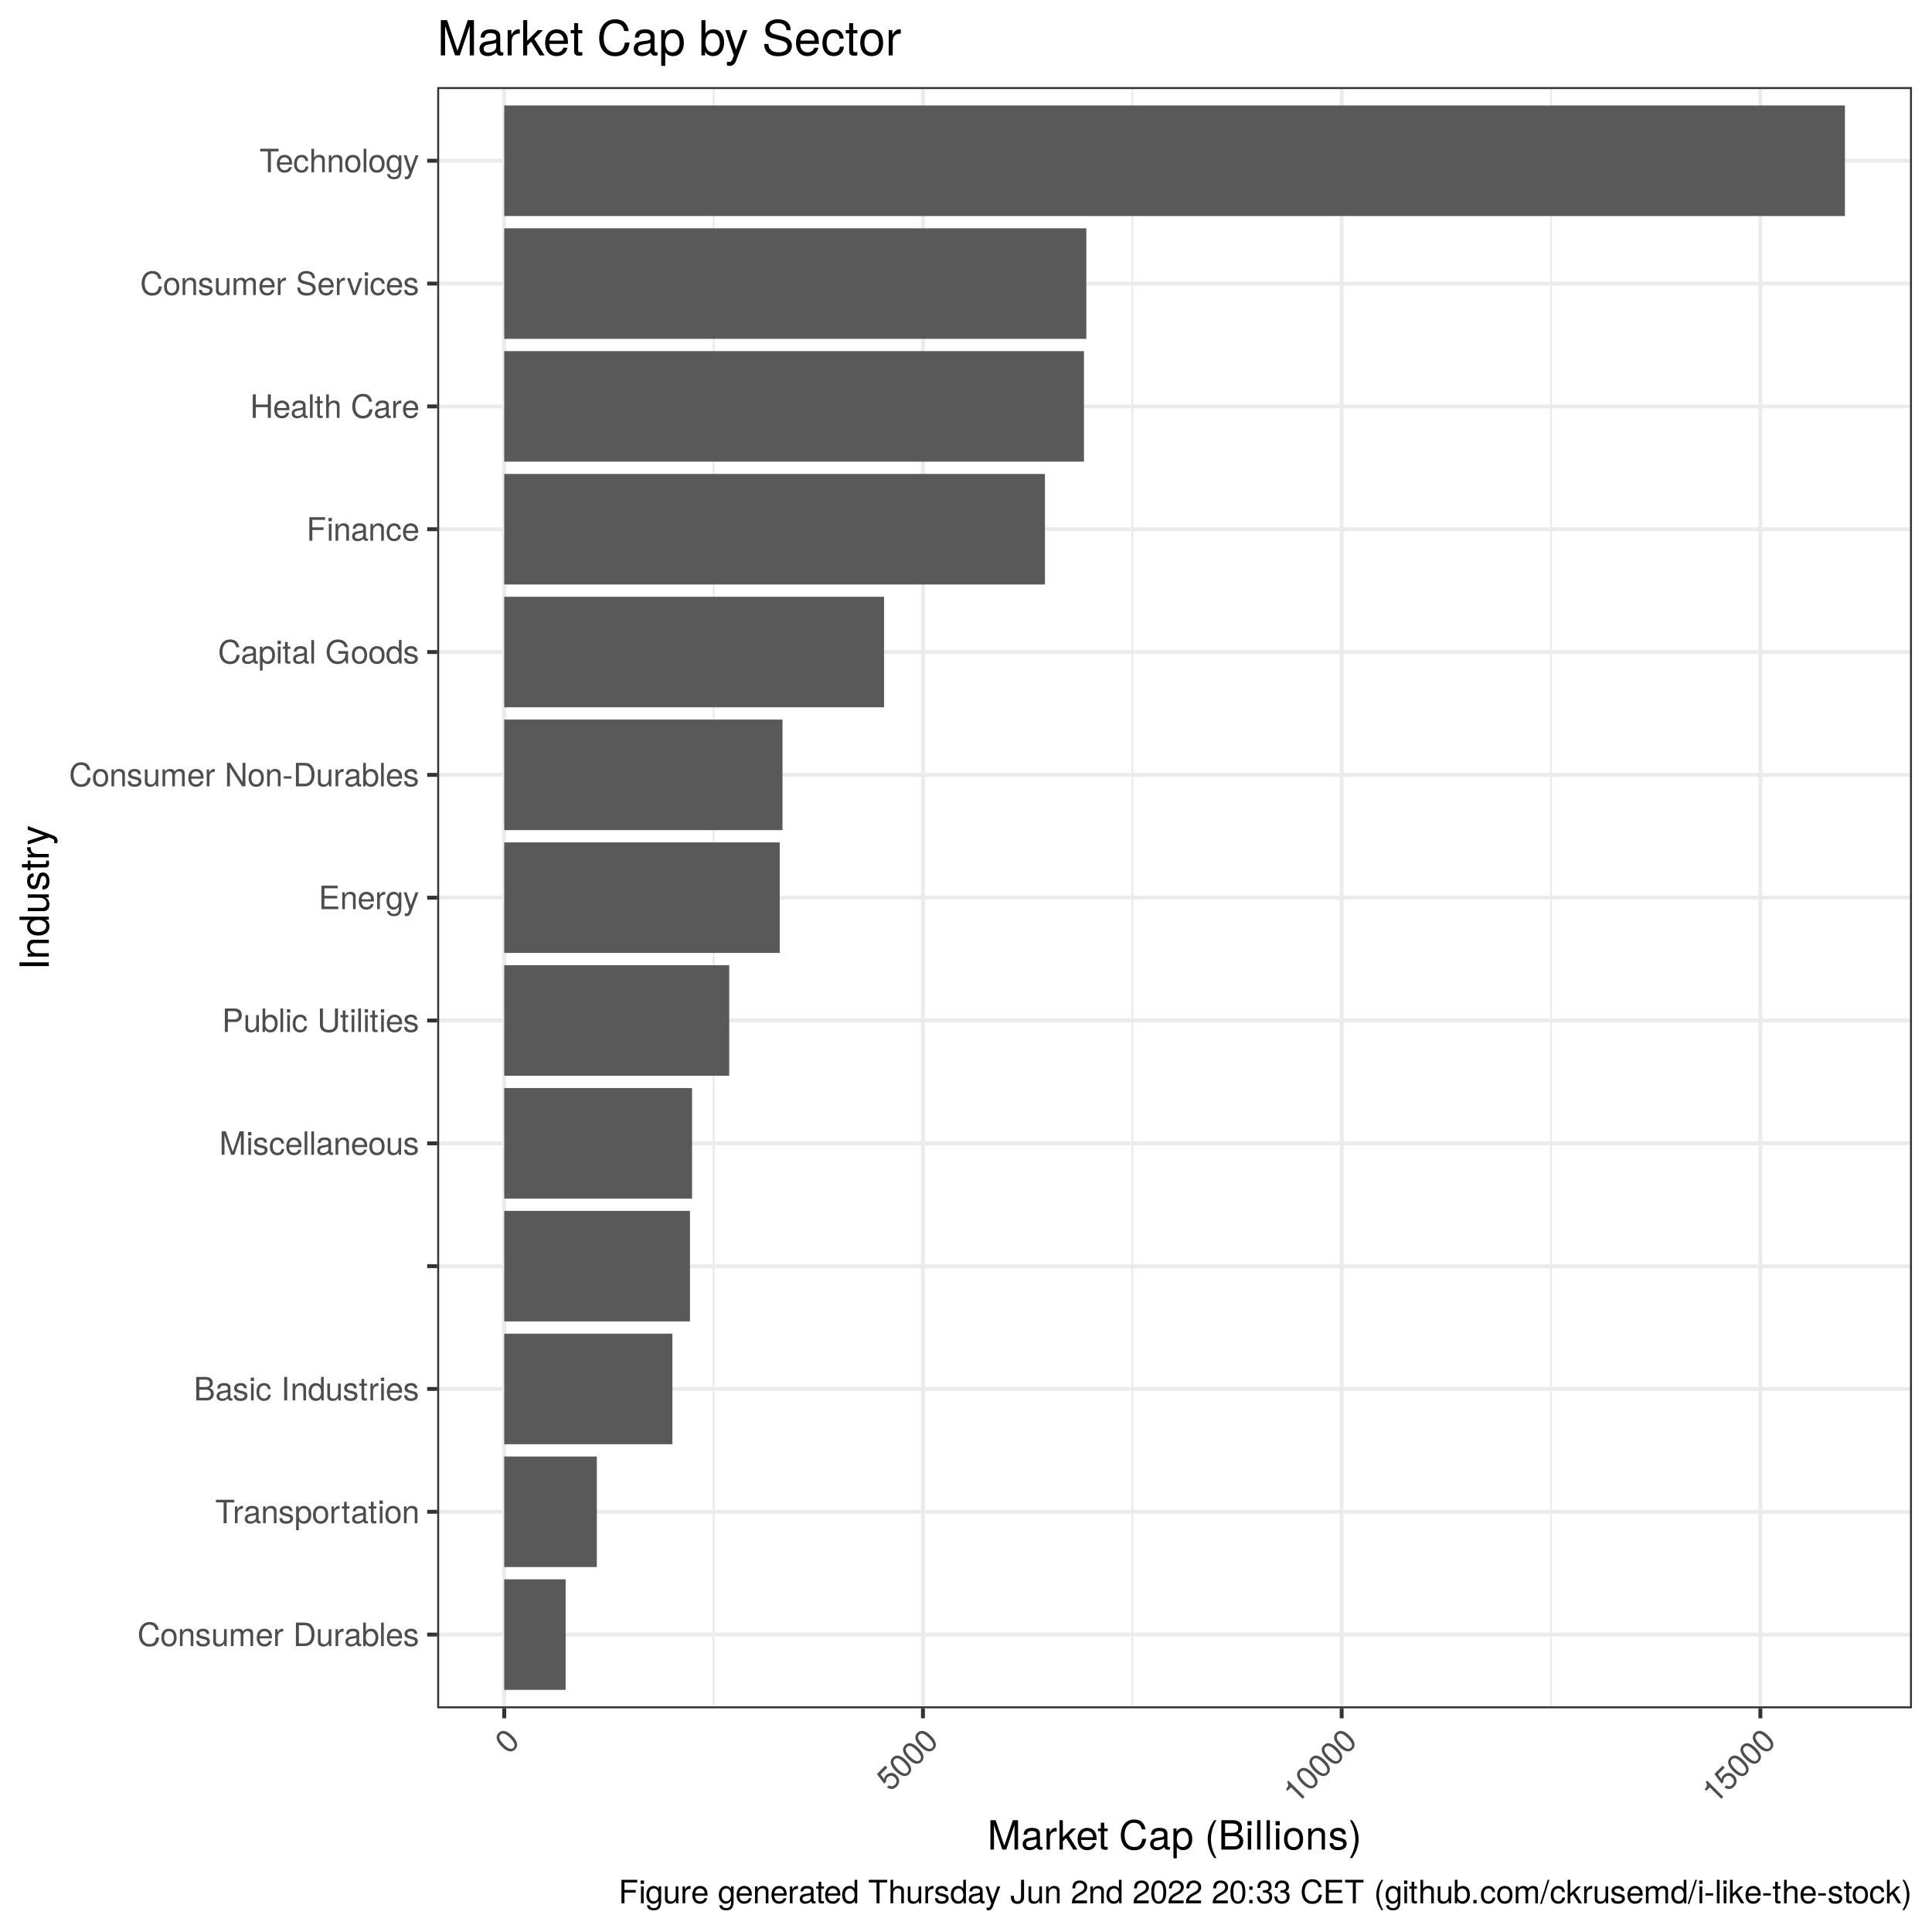 <?xml version="1.0" encoding="UTF-8"?>
<svg xmlns="http://www.w3.org/2000/svg" xmlns:xlink="http://www.w3.org/1999/xlink" width="1440pt" height="1440pt" viewBox="0 0 1440 1440" version="1.1">
<defs>
<g>
<symbol overflow="visible" id="glyph0-0">
<path style="stroke:none;" d=""/>
</symbol>
<symbol overflow="visible" id="glyph0-1">
<path style="stroke:none;" d="M 16.25 -6.391 L 13.938 -6.391 C 13.422 -3.078 12.031 -1.531 9.078 -1.531 C 5.594 -1.531 3.391 -4.203 3.391 -8.562 C 3.391 -13.062 5.5 -15.953 8.875 -15.953 C 11.609 -15.953 13.062 -14.734 13.609 -12.078 L 15.891 -12.078 C 15.188 -15.906 12.984 -17.922 9.141 -17.922 C 3.844 -17.922 1.156 -13.656 1.156 -8.547 C 1.156 -3.438 3.906 0.438 9.047 0.438 C 13.312 0.438 15.719 -1.828 16.25 -6.391 Z M 16.25 -6.391 "/>
</symbol>
<symbol overflow="visible" id="glyph0-2">
<path style="stroke:none;" d="M 12.234 -6.188 C 12.234 -10.531 10.156 -12.938 6.531 -12.938 C 3 -12.938 0.859 -10.516 0.859 -6.281 C 0.859 -2.062 2.969 0.359 6.547 0.359 C 10.078 0.359 12.234 -2.062 12.234 -6.188 Z M 10.156 -6.219 C 10.156 -3.266 8.766 -1.484 6.547 -1.484 C 4.312 -1.484 2.953 -3.234 2.953 -6.281 C 2.953 -9.312 4.312 -11.094 6.547 -11.094 C 8.812 -11.094 10.156 -9.344 10.156 -6.219 Z M 10.156 -6.219 "/>
</symbol>
<symbol overflow="visible" id="glyph0-3">
<path style="stroke:none;" d="M 11.688 0 L 11.688 -9.5 C 11.688 -11.594 10.125 -12.938 7.703 -12.938 C 5.828 -12.938 4.625 -12.219 3.531 -10.469 L 3.531 -12.578 L 1.688 -12.578 L 1.688 0 L 3.672 0 L 3.672 -6.938 C 3.672 -9.5 5.062 -11.188 7.109 -11.188 C 8.688 -11.188 9.703 -10.219 9.703 -8.719 L 9.703 0 Z M 11.688 0 "/>
</symbol>
<symbol overflow="visible" id="glyph0-4">
<path style="stroke:none;" d="M 11.016 -3.531 C 11.016 -5.406 9.953 -6.344 7.469 -6.938 L 5.547 -7.391 C 3.906 -7.781 3.219 -8.297 3.219 -9.188 C 3.219 -10.344 4.25 -11.094 5.875 -11.094 C 7.484 -11.094 8.359 -10.391 8.406 -9.078 L 10.516 -9.078 C 10.484 -11.547 8.859 -12.938 5.953 -12.938 C 3.031 -12.938 1.125 -11.422 1.125 -9.094 C 1.125 -7.125 2.141 -6.188 5.109 -5.469 L 6.984 -5.016 C 8.375 -4.688 8.922 -4.266 8.922 -3.359 C 8.922 -2.188 7.75 -1.484 6 -1.484 C 4.203 -1.484 3.188 -1.922 2.922 -3.844 L 0.812 -3.844 C 0.906 -0.938 2.547 0.359 5.828 0.359 C 9 0.359 11.016 -1.109 11.016 -3.531 Z M 11.016 -3.531 "/>
</symbol>
<symbol overflow="visible" id="glyph0-5">
<path style="stroke:none;" d="M 11.562 0 L 11.562 -12.578 L 9.578 -12.578 L 9.578 -5.641 C 9.578 -3.078 8.234 -1.391 6.141 -1.391 C 4.562 -1.391 3.547 -2.359 3.547 -3.859 L 3.547 -12.578 L 1.562 -12.578 L 1.562 -3.078 C 1.562 -0.984 3.125 0.359 5.562 0.359 C 7.422 0.359 8.594 -0.281 9.766 -1.938 L 9.766 0 Z M 11.562 0 "/>
</symbol>
<symbol overflow="visible" id="glyph0-6">
<path style="stroke:none;" d="M 18.234 0 L 18.234 -9.438 C 18.234 -11.688 16.984 -12.938 14.641 -12.938 C 12.953 -12.938 11.953 -12.438 10.781 -11.016 C 10.031 -12.359 9.031 -12.938 7.391 -12.938 C 5.719 -12.938 4.609 -12.312 3.531 -10.797 L 3.531 -12.578 L 1.703 -12.578 L 1.703 0 L 3.703 0 L 3.703 -7.891 C 3.703 -9.719 5.016 -11.188 6.641 -11.188 C 8.141 -11.188 8.969 -10.266 8.969 -8.656 L 8.969 0 L 10.969 0 L 10.969 -7.891 C 10.969 -9.719 12.312 -11.188 13.938 -11.188 C 15.406 -11.188 16.25 -10.25 16.25 -8.656 L 16.25 0 Z M 18.234 0 "/>
</symbol>
<symbol overflow="visible" id="glyph0-7">
<path style="stroke:none;" d="M 12.312 -5.719 C 12.312 -7.531 12.172 -8.688 11.812 -9.625 C 10.984 -11.688 9.078 -12.938 6.719 -12.938 C 3.219 -12.938 0.953 -10.344 0.953 -6.219 C 0.953 -2.094 3.141 0.359 6.672 0.359 C 9.547 0.359 11.547 -1.266 12.047 -3.812 L 10.031 -3.812 C 9.484 -2.156 8.359 -1.484 6.75 -1.484 C 4.656 -1.484 3.094 -2.828 3.047 -5.719 Z M 10.172 -7.484 C 10.172 -7.484 10.172 -7.391 10.156 -7.344 L 3.094 -7.344 C 3.266 -9.578 4.688 -11.094 6.703 -11.094 C 8.656 -11.094 10.172 -9.453 10.172 -7.484 Z M 10.172 -7.484 "/>
</symbol>
<symbol overflow="visible" id="glyph0-8">
<path style="stroke:none;" d="M 7.703 -10.828 L 7.703 -12.859 C 7.375 -12.906 7.203 -12.938 6.938 -12.938 C 5.641 -12.938 4.656 -12.172 3.5 -10.297 L 3.5 -12.578 L 1.688 -12.578 L 1.688 0 L 3.672 0 L 3.672 -6.531 C 3.672 -9.359 4.609 -10.781 7.703 -10.828 Z M 7.703 -10.828 "/>
</symbol>
<symbol overflow="visible" id="glyph0-9">
<path style="stroke:none;" d=""/>
</symbol>
<symbol overflow="visible" id="glyph0-10">
<path style="stroke:none;" d="M 16.016 -8.766 C 16.016 -14.188 13.312 -17.5 8.875 -17.5 L 2.141 -17.5 L 2.141 0 L 8.875 0 C 13.297 0 16.016 -3.312 16.016 -8.766 Z M 13.781 -8.734 C 13.781 -4.312 11.953 -1.969 8.5 -1.969 L 4.375 -1.969 L 4.375 -15.531 L 8.5 -15.531 C 11.953 -15.531 13.781 -13.203 13.781 -8.734 Z M 13.781 -8.734 "/>
</symbol>
<symbol overflow="visible" id="glyph0-11">
<path style="stroke:none;" d="M 12.844 -0.047 L 12.844 -1.562 C 12.625 -1.516 12.531 -1.516 12.406 -1.516 C 11.719 -1.516 11.328 -1.875 11.328 -2.5 L 11.328 -9.5 C 11.328 -11.734 9.703 -12.938 6.594 -12.938 C 3.547 -12.938 1.688 -11.766 1.562 -8.859 L 3.578 -8.859 C 3.75 -10.391 4.656 -11.094 6.531 -11.094 C 8.328 -11.094 9.344 -10.422 9.344 -9.219 L 9.344 -8.688 C 9.344 -7.844 8.828 -7.484 7.25 -7.297 C 4.422 -6.938 3.984 -6.844 3.219 -6.531 C 1.75 -5.922 1.016 -4.797 1.016 -3.266 C 1.016 -0.984 2.594 0.359 5.141 0.359 C 6.75 0.359 8.297 -0.312 9.406 -1.484 C 9.625 -0.531 10.484 0.172 11.469 0.172 C 11.875 0.172 12.188 0.125 12.844 -0.047 Z M 9.344 -4.344 C 9.344 -2.547 7.516 -1.391 5.562 -1.391 C 4.016 -1.391 3.094 -1.938 3.094 -3.312 C 3.094 -4.625 3.984 -5.203 6.125 -5.516 C 8.234 -5.812 8.656 -5.906 9.344 -6.219 Z M 9.344 -4.344 "/>
</symbol>
<symbol overflow="visible" id="glyph0-12">
<path style="stroke:none;" d="M 12.547 -6.438 C 12.547 -10.516 10.484 -12.938 7.172 -12.938 C 5.453 -12.938 4.219 -12.281 3.281 -10.875 L 3.281 -17.5 L 1.297 -17.5 L 1.297 0 L 3.094 0 L 3.094 -1.797 C 4.062 -0.344 5.328 0.359 7.078 0.359 C 10.391 0.359 12.547 -2.359 12.547 -6.438 Z M 10.469 -6.312 C 10.469 -3.453 8.969 -1.516 6.797 -1.516 C 4.688 -1.516 3.281 -3.438 3.281 -6.281 C 3.281 -9.234 4.688 -11.156 6.797 -11.062 C 9.031 -11.062 10.469 -9.125 10.469 -6.312 Z M 10.469 -6.312 "/>
</symbol>
<symbol overflow="visible" id="glyph0-13">
<path style="stroke:none;" d="M 3.625 0 L 3.625 -17.5 L 1.625 -17.5 L 1.625 0 Z M 3.625 0 "/>
</symbol>
<symbol overflow="visible" id="glyph0-14">
<path style="stroke:none;" d="M 14.234 -15.531 L 14.234 -17.5 L 0.5 -17.5 L 0.5 -15.531 L 6.266 -15.531 L 6.266 0 L 8.5 0 L 8.5 -15.531 Z M 14.234 -15.531 "/>
</symbol>
<symbol overflow="visible" id="glyph0-15">
<path style="stroke:none;" d="M 12.547 -6.172 C 12.547 -10.391 10.484 -12.938 7.156 -12.938 C 5.453 -12.938 4.078 -12.172 3.141 -10.688 L 3.141 -12.578 L 1.312 -12.578 L 1.312 5.234 L 3.312 5.234 L 3.312 -1.516 C 4.375 -0.219 5.547 0.359 7.172 0.359 C 10.422 0.359 12.547 -2.156 12.547 -6.172 Z M 10.469 -6.219 C 10.469 -3.359 9 -1.516 6.812 -1.516 C 4.703 -1.516 3.312 -3.234 3.312 -6.188 C 3.312 -9.141 4.703 -11.062 6.812 -11.062 C 9.031 -11.062 10.469 -9.219 10.469 -6.219 Z M 10.469 -6.219 "/>
</symbol>
<symbol overflow="visible" id="glyph0-16">
<path style="stroke:none;" d="M 6.094 0 L 6.094 -1.688 C 5.828 -1.609 5.516 -1.578 5.141 -1.578 C 4.266 -1.578 4.031 -1.828 4.031 -2.719 L 4.031 -10.938 L 6.094 -10.938 L 6.094 -12.578 L 4.031 -12.578 L 4.031 -16.031 L 2.047 -16.031 L 2.047 -12.578 L 0.344 -12.578 L 0.344 -10.938 L 2.047 -10.938 L 2.047 -1.828 C 2.047 -0.547 2.906 0.172 4.469 0.172 C 4.938 0.172 5.422 0.125 6.094 0 Z M 6.094 0 "/>
</symbol>
<symbol overflow="visible" id="glyph0-17">
<path style="stroke:none;" d="M 3.672 0 L 3.672 -12.578 L 1.688 -12.578 L 1.688 0 Z M 3.938 -14.469 L 3.938 -16.969 L 1.438 -16.969 L 1.438 -14.469 Z M 3.938 -14.469 "/>
</symbol>
<symbol overflow="visible" id="glyph0-18">
<path style="stroke:none;" d="M 14.953 -4.984 C 14.953 -7.109 13.984 -8.375 11.766 -9.234 C 13.344 -9.984 14.188 -11.281 14.188 -13.062 C 14.188 -15.594 12.312 -17.5 9 -17.5 L 1.891 -17.5 L 1.891 0 L 9.797 0 C 12.938 0 14.953 -2.109 14.953 -4.984 Z M 11.953 -12.75 C 11.953 -10.969 10.922 -9.953 8.453 -9.953 L 4.125 -9.953 L 4.125 -15.531 L 8.453 -15.531 C 10.922 -15.531 11.953 -14.516 11.953 -12.75 Z M 12.719 -4.969 C 12.719 -3.281 11.688 -1.969 9.578 -1.969 L 4.125 -1.969 L 4.125 -7.984 L 9.578 -7.984 C 11.688 -7.984 12.719 -6.672 12.719 -4.969 Z M 12.719 -4.969 "/>
</symbol>
<symbol overflow="visible" id="glyph0-19">
<path style="stroke:none;" d="M 11.453 -4.312 L 9.438 -4.312 C 9.094 -2.297 8.062 -1.484 6.359 -1.484 C 4.156 -1.484 2.828 -3.188 2.828 -6.172 C 2.828 -9.312 4.125 -11.094 6.312 -11.094 C 7.984 -11.094 9.047 -10.109 9.281 -8.359 L 11.297 -8.359 C 11.062 -11.422 9.141 -12.938 6.344 -12.938 C 2.953 -12.938 0.75 -10.344 0.75 -6.172 C 0.75 -2.109 2.906 0.359 6.312 0.359 C 9.312 0.359 11.203 -1.438 11.453 -4.312 Z M 11.453 -4.312 "/>
</symbol>
<symbol overflow="visible" id="glyph0-20">
<path style="stroke:none;" d="M 4.625 0 L 4.625 -17.5 L 2.406 -17.5 L 2.406 0 Z M 4.625 0 "/>
</symbol>
<symbol overflow="visible" id="glyph0-21">
<path style="stroke:none;" d="M 11.875 0 L 11.875 -17.5 L 9.891 -17.5 L 9.891 -10.984 C 9.047 -12.266 7.703 -12.938 6.031 -12.938 C 2.766 -12.938 0.625 -10.422 0.625 -6.406 C 0.625 -2.156 2.719 0.359 6.094 0.359 C 7.828 0.359 9.031 -0.281 10.109 -1.844 L 10.109 0 Z M 9.891 -6.234 C 9.891 -3.344 8.5 -1.516 6.391 -1.516 C 4.172 -1.516 2.719 -3.359 2.719 -6.281 C 2.719 -9.219 4.172 -11.062 6.359 -11.062 C 8.516 -11.062 9.891 -9.141 9.891 -6.234 Z M 9.891 -6.234 "/>
</symbol>
<symbol overflow="visible" id="glyph0-22">
<path style="stroke:none;" d="M 18.266 0 L 18.266 -17.5 L 15.172 -17.5 L 10.078 -2.25 L 4.891 -17.5 L 1.797 -17.5 L 1.797 0 L 3.906 0 L 3.906 -14.656 L 8.875 0 L 11.234 0 L 16.156 -14.656 L 16.156 0 Z M 18.266 0 "/>
</symbol>
<symbol overflow="visible" id="glyph0-23">
<path style="stroke:none;" d="M 14.812 -12.359 C 14.812 -15.641 12.859 -17.5 9.406 -17.5 L 2.188 -17.5 L 2.188 0 L 4.422 0 L 4.422 -7.422 L 9.906 -7.422 C 12.797 -7.422 14.812 -9.453 14.812 -12.359 Z M 12.484 -12.453 C 12.484 -10.531 11.203 -9.391 9.078 -9.391 L 4.422 -9.391 L 4.422 -15.531 L 9.078 -15.531 C 11.203 -15.531 12.484 -14.375 12.484 -12.453 Z M 12.484 -12.453 "/>
</symbol>
<symbol overflow="visible" id="glyph0-24">
<path style="stroke:none;" d="M 15.484 -5.328 L 15.484 -17.5 L 13.25 -17.5 L 13.25 -5.328 C 13.25 -2.969 11.547 -1.531 8.734 -1.531 C 6.125 -1.531 4.266 -2.781 4.266 -5.328 L 4.266 -17.5 L 2.047 -17.5 L 2.047 -5.328 C 2.047 -1.781 4.578 0.438 8.734 0.438 C 12.844 0.438 15.484 -1.828 15.484 -5.328 Z M 15.484 -5.328 "/>
</symbol>
<symbol overflow="visible" id="glyph0-25">
<path style="stroke:none;" d="M 14.719 0 L 14.719 -1.969 L 4.391 -1.969 L 4.391 -7.969 L 13.922 -7.969 L 13.922 -9.938 L 4.391 -9.938 L 4.391 -15.531 L 14.281 -15.531 L 14.281 -17.5 L 2.156 -17.5 L 2.156 0 Z M 14.719 0 "/>
</symbol>
<symbol overflow="visible" id="glyph0-26">
<path style="stroke:none;" d="M 11.734 -2.062 L 11.734 -12.578 L 9.891 -12.578 L 9.891 -10.75 C 8.875 -12.234 7.656 -12.938 6.047 -12.938 C 2.859 -12.938 0.703 -10.25 0.703 -6.172 C 0.703 -2.203 2.922 0.359 5.875 0.359 C 7.469 0.359 8.562 -0.312 9.891 -1.891 L 9.891 -1.062 C 9.891 2.281 8.516 3.547 6.188 3.547 C 4.609 3.547 3.391 2.969 3.141 1.438 L 1.109 1.438 C 1.312 3.812 3.172 5.234 6.125 5.234 C 10.062 5.234 11.734 3.484 11.734 -2.062 Z M 9.703 -6.219 C 9.703 -3.219 8.406 -1.484 6.281 -1.484 C 4.109 -1.484 2.781 -3.234 2.781 -6.281 C 2.781 -9.312 4.125 -11.094 6.266 -11.094 C 8.422 -11.094 9.703 -9.266 9.703 -6.219 Z M 9.703 -6.219 "/>
</symbol>
<symbol overflow="visible" id="glyph0-27">
<path style="stroke:none;" d="M 11.469 -12.578 L 9.312 -12.578 L 5.828 -2.781 L 2.609 -12.578 L 0.484 -12.578 L 4.734 0.047 L 3.953 2.047 C 3.625 2.922 3.219 3.266 2.359 3.266 C 2.062 3.266 1.734 3.219 1.297 3.125 L 1.297 4.922 C 1.703 5.141 2.109 5.234 2.641 5.234 C 4.062 5.234 5.203 4.438 5.875 2.641 Z M 11.469 -12.578 "/>
</symbol>
<symbol overflow="visible" id="glyph0-28">
<path style="stroke:none;" d="M 15.5 0 L 15.5 -17.5 L 13.391 -17.5 L 13.391 -3.188 L 4.25 -17.5 L 1.828 -17.5 L 1.828 0 L 3.938 0 L 3.938 -14.188 L 12.984 0 Z M 15.5 0 "/>
</symbol>
<symbol overflow="visible" id="glyph0-29">
<path style="stroke:none;" d="M 6.812 -5.766 L 6.812 -7.484 L 1.109 -7.484 L 1.109 -5.766 Z M 6.812 -5.766 "/>
</symbol>
<symbol overflow="visible" id="glyph0-30">
<path style="stroke:none;" d="M 17.016 0 L 17.016 -9.234 L 9.719 -9.234 L 9.719 -7.266 L 15.047 -7.266 L 15.047 -6.797 C 15.047 -3.672 12.75 -1.531 9.547 -1.531 C 5.594 -1.531 3.281 -4.422 3.281 -8.688 C 3.281 -12.984 5.734 -15.953 9.438 -15.953 C 12.094 -15.953 14.016 -14.453 14.5 -12.188 L 16.781 -12.188 C 16.156 -15.75 13.469 -17.922 9.453 -17.922 C 4.109 -17.922 1.062 -13.797 1.062 -8.562 C 1.062 -3.188 4.344 0.438 9.078 0.438 C 11.453 0.438 13.344 -0.406 15.047 -2.297 L 15.594 0 Z M 17.016 0 "/>
</symbol>
<symbol overflow="visible" id="glyph0-31">
<path style="stroke:none;" d="M 13.891 -15.531 L 13.891 -17.5 L 2.156 -17.5 L 2.156 0 L 4.391 0 L 4.391 -7.969 L 12.75 -7.969 L 12.75 -9.938 L 4.391 -9.938 L 4.391 -15.531 Z M 13.891 -15.531 "/>
</symbol>
<symbol overflow="visible" id="glyph0-32">
<path style="stroke:none;" d="M 15.453 0 L 15.453 -17.5 L 13.219 -17.5 L 13.219 -9.938 L 4.219 -9.938 L 4.219 -17.5 L 1.984 -17.5 L 1.984 0 L 4.219 0 L 4.219 -7.969 L 13.219 -7.969 L 13.219 0 Z M 15.453 0 "/>
</symbol>
<symbol overflow="visible" id="glyph0-33">
<path style="stroke:none;" d="M 11.656 0 L 11.656 -9.5 C 11.656 -11.609 10.156 -12.938 7.703 -12.938 C 5.922 -12.938 4.844 -12.391 3.672 -10.844 L 3.672 -17.5 L 1.688 -17.5 L 1.688 0 L 3.672 0 L 3.672 -6.938 C 3.672 -9.5 5.016 -11.188 7.078 -11.188 C 8.5 -11.188 9.672 -10.375 9.672 -8.719 L 9.672 0 Z M 11.656 0 "/>
</symbol>
<symbol overflow="visible" id="glyph0-34">
<path style="stroke:none;" d="M 14.906 -4.797 C 14.906 -6.953 13.562 -8.547 11.188 -9.188 L 6.797 -10.375 C 4.688 -10.922 3.906 -11.609 3.906 -12.953 C 3.906 -14.734 5.469 -16.062 7.828 -16.062 C 10.609 -16.062 12.188 -14.781 12.188 -12.5 L 14.297 -12.5 C 14.297 -15.938 11.922 -17.922 7.891 -17.922 C 4.062 -17.922 1.688 -15.812 1.688 -12.641 C 1.688 -10.516 2.812 -9.172 5.109 -8.562 L 9.453 -7.422 C 11.656 -6.844 12.672 -5.953 12.672 -4.578 C 12.672 -2.656 11.234 -1.531 8.203 -1.531 C 4.891 -1.531 3.266 -3.188 3.266 -5.688 L 1.156 -5.688 C 1.156 -1.562 3.938 0.438 8.062 0.438 C 12.5 0.438 14.906 -1.688 14.906 -4.797 Z M 14.906 -4.797 "/>
</symbol>
<symbol overflow="visible" id="glyph0-35">
<path style="stroke:none;" d="M 11.656 -12.578 L 9.406 -12.578 L 5.859 -2.375 L 2.5 -12.578 L 0.234 -12.578 L 4.656 0 L 6.844 0 Z M 11.656 -12.578 "/>
</symbol>
<symbol overflow="visible" id="glyph0-36">
<path style="stroke:none;" d="M 10.219 -4.484 L 10.219 -17.5 L 7.984 -17.5 L 7.984 -5.297 C 7.984 -2.422 7.016 -1.438 5.297 -1.438 C 3.625 -1.438 2.688 -2.562 2.688 -4.609 L 2.688 -5.609 L 0.453 -5.609 L 0.453 -4.203 C 0.453 -1.375 2.234 0.438 5.281 0.438 C 8.328 0.438 10.219 -1.469 10.219 -4.484 Z M 10.219 -4.484 "/>
</symbol>
<symbol overflow="visible" id="glyph0-37">
<path style="stroke:none;" d="M 12.266 -12.031 C 12.266 -14.906 10.031 -17.016 6.812 -17.016 C 3.344 -17.016 1.312 -15.234 1.203 -11.109 L 3.312 -11.109 C 3.484 -13.969 4.656 -15.172 6.75 -15.172 C 8.656 -15.172 10.109 -13.797 10.109 -11.969 C 10.109 -10.625 9.312 -9.484 7.797 -8.609 L 5.594 -7.375 C 2.047 -5.359 1.016 -3.75 0.812 0 L 12.141 0 L 12.141 -2.094 L 3.188 -2.094 C 3.406 -3.484 4.172 -4.375 6.266 -5.594 L 8.656 -6.891 C 11.047 -8.156 12.266 -9.938 12.266 -12.031 Z M 12.266 -12.031 "/>
</symbol>
<symbol overflow="visible" id="glyph0-38">
<path style="stroke:none;" d="M 12.172 -8.188 C 12.172 -14.094 10.297 -17.016 6.594 -17.016 C 2.922 -17.016 1.031 -14.047 1.031 -8.328 C 1.031 -2.594 2.953 0.359 6.594 0.359 C 10.203 0.359 12.172 -2.594 12.172 -8.188 Z M 10.016 -8.375 C 10.016 -3.547 8.906 -1.391 6.547 -1.391 C 4.312 -1.391 3.188 -3.641 3.188 -8.297 C 3.188 -12.953 4.312 -15.141 6.594 -15.141 C 8.875 -15.141 10.016 -12.938 10.016 -8.375 Z M 10.016 -8.375 "/>
</symbol>
<symbol overflow="visible" id="glyph0-39">
<path style="stroke:none;" d="M 4.578 0 L 4.578 -2.5 L 2.094 -2.5 L 2.094 0 Z M 4.578 -10.078 L 4.578 -12.578 L 2.094 -12.578 L 2.094 -10.078 Z M 4.578 -10.078 "/>
</symbol>
<symbol overflow="visible" id="glyph0-40">
<path style="stroke:none;" d="M 12.141 -4.938 C 12.141 -7.016 11.297 -8.203 9.266 -8.906 C 10.844 -9.531 11.641 -10.625 11.641 -12.344 C 11.641 -15.266 9.703 -17.016 6.453 -17.016 C 3.031 -17.016 1.203 -15.141 1.125 -11.516 L 3.234 -11.516 C 3.281 -14.047 4.312 -15.172 6.484 -15.172 C 8.359 -15.172 9.484 -14.062 9.484 -12.266 C 9.484 -10.438 8.688 -9.703 5.297 -9.703 L 5.297 -7.922 L 6.453 -7.922 C 8.781 -7.922 9.984 -6.812 9.984 -4.922 C 9.984 -2.781 8.656 -1.516 6.453 -1.516 C 4.156 -1.516 3.031 -2.656 2.875 -5.141 L 0.766 -5.141 C 1.031 -1.344 2.906 0.359 6.391 0.359 C 9.891 0.359 12.141 -1.734 12.141 -4.938 Z M 12.141 -4.938 "/>
</symbol>
<symbol overflow="visible" id="glyph0-41">
<path style="stroke:none;" d="M 6.984 5.094 C 4.875 1.656 3.703 -2.375 3.703 -6.219 C 3.703 -10.031 4.875 -14.094 6.984 -17.5 L 5.656 -17.5 C 3.266 -14.359 1.75 -9.984 1.75 -6.219 C 1.75 -2.422 3.266 1.938 5.656 5.094 Z M 6.984 5.094 "/>
</symbol>
<symbol overflow="visible" id="glyph0-42">
<path style="stroke:none;" d="M 4.578 0 L 4.578 -2.5 L 2.094 -2.5 L 2.094 0 Z M 4.578 0 "/>
</symbol>
<symbol overflow="visible" id="glyph0-43">
<path style="stroke:none;" d="M 6.812 -17.5 L 5.5 -17.5 L -0.188 0.484 L 1.125 0.484 Z M 6.812 -17.5 "/>
</symbol>
<symbol overflow="visible" id="glyph0-44">
<path style="stroke:none;" d="M 12.047 0 L 6.906 -8.234 L 11.281 -12.578 L 8.719 -12.578 L 3.391 -7.25 L 3.391 -17.5 L 1.391 -17.5 L 1.391 0 L 3.391 0 L 3.391 -4.891 L 5.328 -6.812 L 9.578 0 Z M 12.047 0 "/>
</symbol>
<symbol overflow="visible" id="glyph0-45">
<path style="stroke:none;" d="M 6.141 -6.188 C 6.141 -9.984 4.625 -14.359 2.234 -17.5 L 0.906 -17.5 C 3.031 -14.062 4.203 -10.031 4.203 -6.188 C 4.203 -2.375 3.031 1.688 0.906 5.094 L 2.234 5.094 C 4.625 1.938 6.141 -2.422 6.141 -6.188 Z M 6.141 -6.188 "/>
</symbol>
<symbol overflow="visible" id="glyph1-0">
<path style="stroke:none;" d=""/>
</symbol>
<symbol overflow="visible" id="glyph1-1">
<path style="stroke:none;" d="M 2.812 -14.406 C -1.359 -18.578 -4.75 -19.312 -7.375 -16.688 C -9.969 -14.094 -9.203 -10.672 -5.156 -6.625 C -1.094 -2.562 2.344 -1.844 4.906 -4.406 C 7.469 -6.969 6.781 -10.438 2.812 -14.406 Z M 1.156 -13 C 4.562 -9.594 5.312 -7.281 3.641 -5.609 C 2.062 -4.031 -0.328 -4.828 -3.609 -8.109 C -6.906 -11.406 -7.656 -13.75 -6.047 -15.359 C -4.422 -16.984 -2.062 -16.219 1.156 -13 Z M 1.156 -13 "/>
</symbol>
<symbol overflow="visible" id="glyph1-2">
<path style="stroke:none;" d="M 4.719 -12.688 C 2.344 -15.062 -0.797 -15.047 -3.109 -12.734 C -3.953 -11.891 -4.406 -11 -4.594 -9.781 L -7.219 -13.375 L -2.219 -18.375 L -3.703 -19.859 L -9.922 -13.641 L -4.516 -6.453 L -3.141 -7.828 C -3.281 -9.344 -3 -10.219 -2.062 -11.156 C -0.438 -12.781 1.625 -12.75 3.391 -10.984 C 5.125 -9.25 5.094 -7.25 3.469 -5.625 C 2.156 -4.312 0.703 -4.172 -1 -5.188 L -2.5 -3.688 C 0.375 -1.781 2.688 -2.188 4.828 -4.328 C 7.25 -6.75 7.25 -10.156 4.719 -12.688 Z M 4.719 -12.688 "/>
</symbol>
<symbol overflow="visible" id="glyph1-3">
<path style="stroke:none;" d="M 5.891 -5.891 L -6.141 -17.922 L -7.125 -16.938 C -5.812 -14.562 -5.891 -13.984 -7.906 -11.375 L -6.844 -10.312 L -4.188 -12.969 L 4.391 -4.391 Z M 5.891 -5.891 "/>
</symbol>
<symbol overflow="visible" id="glyph2-0">
<path style="stroke:none;" d=""/>
</symbol>
<symbol overflow="visible" id="glyph2-1">
<path style="stroke:none;" d="M 22.828 0 L 22.828 -21.875 L 18.953 -21.875 L 12.594 -2.812 L 6.125 -21.875 L 2.25 -21.875 L 2.25 0 L 4.891 0 L 4.891 -18.328 L 11.094 0 L 14.047 0 L 20.188 -18.328 L 20.188 0 Z M 22.828 0 "/>
</symbol>
<symbol overflow="visible" id="glyph2-2">
<path style="stroke:none;" d="M 16.047 -0.062 L 16.047 -1.953 C 15.781 -1.891 15.656 -1.891 15.516 -1.891 C 14.641 -1.891 14.156 -2.344 14.156 -3.125 L 14.156 -11.875 C 14.156 -14.672 12.125 -16.172 8.25 -16.172 C 4.438 -16.172 2.094 -14.703 1.953 -11.062 L 4.469 -11.062 C 4.688 -12.984 5.812 -13.859 8.156 -13.859 C 10.406 -13.859 11.672 -13.016 11.672 -11.516 L 11.672 -10.859 C 11.672 -9.812 11.047 -9.359 9.062 -9.125 C 5.516 -8.672 4.984 -8.547 4.016 -8.156 C 2.188 -7.406 1.266 -6 1.266 -4.078 C 1.266 -1.234 3.234 0.453 6.422 0.453 C 8.438 0.453 10.375 -0.391 11.766 -1.859 C 12.031 -0.656 13.109 0.203 14.344 0.203 C 14.844 0.203 15.234 0.156 16.047 -0.062 Z M 11.672 -5.438 C 11.672 -3.188 9.391 -1.734 6.953 -1.734 C 5.016 -1.734 3.875 -2.438 3.875 -4.141 C 3.875 -5.797 4.984 -6.516 7.656 -6.906 C 10.297 -7.266 10.828 -7.375 11.672 -7.766 Z M 11.672 -5.438 "/>
</symbol>
<symbol overflow="visible" id="glyph2-3">
<path style="stroke:none;" d="M 9.625 -13.531 L 9.625 -16.078 C 9.203 -16.141 9 -16.172 8.672 -16.172 C 7.047 -16.172 5.812 -15.203 4.375 -12.875 L 4.375 -15.719 L 2.094 -15.719 L 2.094 0 L 4.594 0 L 4.594 -8.156 C 4.594 -11.703 5.766 -13.469 9.625 -13.531 Z M 9.625 -13.531 "/>
</symbol>
<symbol overflow="visible" id="glyph2-4">
<path style="stroke:none;" d="M 15.062 0 L 8.641 -10.297 L 14.094 -15.719 L 10.891 -15.719 L 4.234 -9.062 L 4.234 -21.875 L 1.734 -21.875 L 1.734 0 L 4.234 0 L 4.234 -6.125 L 6.656 -8.516 L 11.969 0 Z M 15.062 0 "/>
</symbol>
<symbol overflow="visible" id="glyph2-5">
<path style="stroke:none;" d="M 15.391 -7.141 C 15.391 -9.422 15.203 -10.859 14.766 -12.031 C 13.734 -14.609 11.344 -16.172 8.406 -16.172 C 4.016 -16.172 1.203 -12.938 1.203 -7.766 C 1.203 -2.609 3.938 0.453 8.344 0.453 C 11.938 0.453 14.438 -1.594 15.062 -4.766 L 12.547 -4.766 C 11.844 -2.703 10.438 -1.859 8.438 -1.859 C 5.812 -1.859 3.875 -3.547 3.812 -7.141 Z M 12.719 -9.359 C 12.719 -9.359 12.719 -9.234 12.688 -9.188 L 3.875 -9.188 C 4.078 -11.969 5.844 -13.859 8.375 -13.859 C 10.828 -13.859 12.719 -11.812 12.719 -9.359 Z M 12.719 -9.359 "/>
</symbol>
<symbol overflow="visible" id="glyph2-6">
<path style="stroke:none;" d="M 7.625 0 L 7.625 -2.094 C 7.297 -2.016 6.906 -1.984 6.422 -1.984 C 5.344 -1.984 5.047 -2.281 5.047 -3.391 L 5.047 -13.688 L 7.625 -13.688 L 7.625 -15.719 L 5.047 -15.719 L 5.047 -20.047 L 2.547 -20.047 L 2.547 -15.719 L 0.422 -15.719 L 0.422 -13.688 L 2.547 -13.688 L 2.547 -2.281 C 2.547 -0.688 3.625 0.203 5.578 0.203 C 6.188 0.203 6.781 0.156 7.625 0 Z M 7.625 0 "/>
</symbol>
<symbol overflow="visible" id="glyph2-7">
<path style="stroke:none;" d=""/>
</symbol>
<symbol overflow="visible" id="glyph2-8">
<path style="stroke:none;" d="M 20.312 -7.984 L 17.438 -7.984 C 16.766 -3.844 15.031 -1.922 11.344 -1.922 C 6.984 -1.922 4.234 -5.25 4.234 -10.703 C 4.234 -16.312 6.875 -19.953 11.094 -19.953 C 14.516 -19.953 16.312 -18.422 17.016 -15.094 L 19.859 -15.094 C 18.984 -19.891 16.234 -22.406 11.438 -22.406 C 4.797 -22.406 1.438 -17.062 1.438 -10.688 C 1.438 -4.297 4.891 0.547 11.312 0.547 C 16.656 0.547 19.656 -2.281 20.312 -7.984 Z M 20.312 -7.984 "/>
</symbol>
<symbol overflow="visible" id="glyph2-9">
<path style="stroke:none;" d="M 15.688 -7.703 C 15.688 -12.984 13.109 -16.172 8.938 -16.172 C 6.812 -16.172 5.094 -15.203 3.938 -13.344 L 3.938 -15.719 L 1.656 -15.719 L 1.656 6.547 L 4.141 6.547 L 4.141 -1.891 C 5.453 -0.266 6.938 0.453 8.969 0.453 C 13.016 0.453 15.688 -2.703 15.688 -7.703 Z M 13.078 -7.766 C 13.078 -4.203 11.25 -1.891 8.516 -1.891 C 5.875 -1.891 4.141 -4.047 4.141 -7.734 C 4.141 -11.438 5.875 -13.828 8.516 -13.828 C 11.281 -13.828 13.078 -11.516 13.078 -7.766 Z M 13.078 -7.766 "/>
</symbol>
<symbol overflow="visible" id="glyph2-10">
<path style="stroke:none;" d="M 8.734 6.359 C 6.094 2.062 4.625 -2.969 4.625 -7.766 C 4.625 -12.547 6.094 -17.609 8.734 -21.875 L 7.078 -21.875 C 4.078 -17.938 2.188 -12.484 2.188 -7.766 C 2.188 -3.031 4.078 2.438 7.078 6.359 Z M 8.734 6.359 "/>
</symbol>
<symbol overflow="visible" id="glyph2-11">
<path style="stroke:none;" d="M 18.688 -6.234 C 18.688 -8.875 17.484 -10.469 14.703 -11.547 C 16.688 -12.484 17.734 -14.094 17.734 -16.312 C 17.734 -19.5 15.391 -21.875 11.25 -21.875 L 2.375 -21.875 L 2.375 0 L 12.234 0 C 16.172 0 18.688 -2.641 18.688 -6.234 Z M 14.938 -15.938 C 14.938 -13.703 13.656 -12.453 10.562 -12.453 L 5.156 -12.453 L 5.156 -19.406 L 10.562 -19.406 C 13.656 -19.406 14.938 -18.156 14.938 -15.938 Z M 15.906 -6.203 C 15.906 -4.109 14.609 -2.453 11.969 -2.453 L 5.156 -2.453 L 5.156 -9.984 L 11.969 -9.984 C 14.609 -9.984 15.906 -8.344 15.906 -6.203 Z M 15.906 -6.203 "/>
</symbol>
<symbol overflow="visible" id="glyph2-12">
<path style="stroke:none;" d="M 4.594 0 L 4.594 -15.719 L 2.094 -15.719 L 2.094 0 Z M 4.922 -18.094 L 4.922 -21.203 L 1.797 -21.203 L 1.797 -18.094 Z M 4.922 -18.094 "/>
</symbol>
<symbol overflow="visible" id="glyph2-13">
<path style="stroke:none;" d="M 4.531 0 L 4.531 -21.875 L 2.047 -21.875 L 2.047 0 Z M 4.531 0 "/>
</symbol>
<symbol overflow="visible" id="glyph2-14">
<path style="stroke:none;" d="M 15.297 -7.734 C 15.297 -13.172 12.688 -16.172 8.156 -16.172 C 3.75 -16.172 1.078 -13.141 1.078 -7.859 C 1.078 -2.578 3.719 0.453 8.188 0.453 C 12.594 0.453 15.297 -2.578 15.297 -7.734 Z M 12.688 -7.766 C 12.688 -4.078 10.953 -1.859 8.188 -1.859 C 5.406 -1.859 3.688 -4.047 3.688 -7.859 C 3.688 -11.641 5.406 -13.859 8.188 -13.859 C 11.016 -13.859 12.688 -11.672 12.688 -7.766 Z M 12.688 -7.766 "/>
</symbol>
<symbol overflow="visible" id="glyph2-15">
<path style="stroke:none;" d="M 14.609 0 L 14.609 -11.875 C 14.609 -14.484 12.656 -16.172 9.625 -16.172 C 7.297 -16.172 5.797 -15.266 4.406 -13.078 L 4.406 -15.719 L 2.094 -15.719 L 2.094 0 L 4.594 0 L 4.594 -8.672 C 4.594 -11.875 6.328 -13.984 8.875 -13.984 C 10.859 -13.984 12.125 -12.781 12.125 -10.891 L 12.125 0 Z M 14.609 0 "/>
</symbol>
<symbol overflow="visible" id="glyph2-16">
<path style="stroke:none;" d="M 13.766 -4.406 C 13.766 -6.75 12.453 -7.922 9.328 -8.672 L 6.938 -9.234 C 4.891 -9.719 4.016 -10.375 4.016 -11.484 C 4.016 -12.938 5.312 -13.859 7.344 -13.859 C 9.359 -13.859 10.438 -12.984 10.5 -11.344 L 13.141 -11.344 C 13.109 -14.438 11.062 -16.172 7.438 -16.172 C 3.781 -16.172 1.406 -14.281 1.406 -11.375 C 1.406 -8.906 2.672 -7.734 6.391 -6.844 L 8.734 -6.266 C 10.469 -5.844 11.156 -5.344 11.156 -4.203 C 11.156 -2.734 9.688 -1.859 7.5 -1.859 C 5.25 -1.859 3.984 -2.406 3.656 -4.797 L 1.016 -4.797 C 1.141 -1.172 3.188 0.453 7.297 0.453 C 11.25 0.453 13.766 -1.375 13.766 -4.406 Z M 13.766 -4.406 "/>
</symbol>
<symbol overflow="visible" id="glyph2-17">
<path style="stroke:none;" d="M 7.688 -7.734 C 7.688 -12.484 5.797 -17.938 2.797 -21.875 L 1.141 -21.875 C 3.781 -17.578 5.25 -12.547 5.25 -7.734 C 5.25 -2.969 3.781 2.094 1.141 6.359 L 2.797 6.359 C 5.797 2.438 7.688 -3.031 7.688 -7.734 Z M 7.688 -7.734 "/>
</symbol>
<symbol overflow="visible" id="glyph3-0">
<path style="stroke:none;" d=""/>
</symbol>
<symbol overflow="visible" id="glyph3-1">
<path style="stroke:none;" d="M 0 -5.797 L -21.875 -5.797 L -21.875 -3 L 0 -3 Z M 0 -5.797 "/>
</symbol>
<symbol overflow="visible" id="glyph3-2">
<path style="stroke:none;" d="M 0 -14.609 L -11.875 -14.609 C -14.484 -14.609 -16.172 -12.656 -16.172 -9.625 C -16.172 -7.297 -15.266 -5.797 -13.078 -4.406 L -15.719 -4.406 L -15.719 -2.094 L 0 -2.094 L 0 -4.594 L -8.672 -4.594 C -11.875 -4.594 -13.984 -6.328 -13.984 -8.875 C -13.984 -10.859 -12.781 -12.125 -10.891 -12.125 L 0 -12.125 Z M 0 -14.609 "/>
</symbol>
<symbol overflow="visible" id="glyph3-3">
<path style="stroke:none;" d="M 0 -14.844 L -21.875 -14.844 L -21.875 -12.359 L -13.734 -12.359 C -15.328 -11.312 -16.172 -9.625 -16.172 -7.531 C -16.172 -3.453 -13.016 -0.781 -8.016 -0.781 C -2.703 -0.781 0.453 -3.391 0.453 -7.625 C 0.453 -9.781 -0.359 -11.281 -2.312 -12.625 L 0 -12.625 Z M -7.797 -12.359 C -4.172 -12.359 -1.891 -10.625 -1.891 -7.984 C -1.891 -5.219 -4.203 -3.391 -7.859 -3.391 C -11.516 -3.391 -13.828 -5.219 -13.828 -7.953 C -13.828 -10.656 -11.438 -12.359 -7.797 -12.359 Z M -7.797 -12.359 "/>
</symbol>
<symbol overflow="visible" id="glyph3-4">
<path style="stroke:none;" d="M 0 -14.453 L -15.719 -14.453 L -15.719 -11.969 L -7.047 -11.969 C -3.844 -11.969 -1.734 -10.297 -1.734 -7.688 C -1.734 -5.703 -2.938 -4.438 -4.828 -4.438 L -15.719 -4.438 L -15.719 -1.953 L -3.844 -1.953 C -1.234 -1.953 0.453 -3.906 0.453 -6.953 C 0.453 -9.266 -0.359 -10.734 -2.438 -12.203 L 0 -12.203 Z M 0 -14.453 "/>
</symbol>
<symbol overflow="visible" id="glyph3-5">
<path style="stroke:none;" d="M -4.406 -13.766 C -6.75 -13.766 -7.922 -12.453 -8.672 -9.328 L -9.234 -6.938 C -9.719 -4.891 -10.375 -4.016 -11.484 -4.016 C -12.938 -4.016 -13.859 -5.312 -13.859 -7.344 C -13.859 -9.359 -12.984 -10.438 -11.344 -10.5 L -11.344 -13.141 C -14.438 -13.109 -16.172 -11.062 -16.172 -7.438 C -16.172 -3.781 -14.281 -1.406 -11.375 -1.406 C -8.906 -1.406 -7.734 -2.672 -6.844 -6.391 L -6.266 -8.734 C -5.844 -10.469 -5.344 -11.156 -4.203 -11.156 C -2.734 -11.156 -1.859 -9.688 -1.859 -7.5 C -1.859 -5.25 -2.406 -3.984 -4.797 -3.656 L -4.797 -1.016 C -1.172 -1.141 0.453 -3.188 0.453 -7.297 C 0.453 -11.25 -1.375 -13.766 -4.406 -13.766 Z M -4.406 -13.766 "/>
</symbol>
<symbol overflow="visible" id="glyph3-6">
<path style="stroke:none;" d="M 0 -7.625 L -2.094 -7.625 C -2.016 -7.297 -1.984 -6.906 -1.984 -6.422 C -1.984 -5.344 -2.281 -5.047 -3.391 -5.047 L -13.688 -5.047 L -13.688 -7.625 L -15.719 -7.625 L -15.719 -5.047 L -20.047 -5.047 L -20.047 -2.547 L -15.719 -2.547 L -15.719 -0.422 L -13.688 -0.422 L -13.688 -2.547 L -2.281 -2.547 C -0.688 -2.547 0.203 -3.625 0.203 -5.578 C 0.203 -6.188 0.156 -6.781 0 -7.625 Z M 0 -7.625 "/>
</symbol>
<symbol overflow="visible" id="glyph3-7">
<path style="stroke:none;" d="M -13.531 -9.625 L -16.078 -9.625 C -16.141 -9.203 -16.172 -9 -16.172 -8.672 C -16.172 -7.047 -15.203 -5.812 -12.875 -4.375 L -15.719 -4.375 L -15.719 -2.094 L 0 -2.094 L 0 -4.594 L -8.156 -4.594 C -11.703 -4.594 -13.469 -5.766 -13.531 -9.625 Z M -13.531 -9.625 "/>
</symbol>
<symbol overflow="visible" id="glyph3-8">
<path style="stroke:none;" d="M -15.719 -14.344 L -15.719 -11.641 L -3.484 -7.297 L -15.719 -3.266 L -15.719 -0.594 L 0.062 -5.906 L 2.547 -4.953 C 3.656 -4.531 4.078 -4.016 4.078 -2.938 C 4.078 -2.578 4.016 -2.156 3.906 -1.625 L 6.156 -1.625 C 6.422 -2.125 6.547 -2.641 6.547 -3.297 C 6.547 -5.062 5.547 -6.516 3.297 -7.344 Z M -15.719 -14.344 "/>
</symbol>
<symbol overflow="visible" id="glyph4-0">
<path style="stroke:none;" d=""/>
</symbol>
<symbol overflow="visible" id="glyph4-1">
<path style="stroke:none;" d="M 27.391 0 L 27.391 -26.25 L 22.75 -26.25 L 15.125 -3.391 L 7.344 -26.25 L 2.703 -26.25 L 2.703 0 L 5.875 0 L 5.875 -22 L 13.312 0 L 16.844 0 L 24.234 -22 L 24.234 0 Z M 27.391 0 "/>
</symbol>
<symbol overflow="visible" id="glyph4-2">
<path style="stroke:none;" d="M 19.266 -0.078 L 19.266 -2.344 C 18.938 -2.266 18.797 -2.266 18.609 -2.266 C 17.562 -2.266 16.984 -2.812 16.984 -3.75 L 16.984 -14.25 C 16.984 -17.609 14.547 -19.406 9.906 -19.406 C 5.328 -19.406 2.516 -17.641 2.344 -13.281 L 5.359 -13.281 C 5.609 -15.594 6.984 -16.625 9.797 -16.625 C 12.484 -16.625 14 -15.625 14 -13.828 L 14 -13.031 C 14 -11.766 13.25 -11.234 10.875 -10.938 C 6.625 -10.406 5.969 -10.266 4.828 -9.797 C 2.625 -8.891 1.516 -7.203 1.516 -4.891 C 1.516 -1.469 3.891 0.547 7.703 0.547 C 10.109 0.547 12.453 -0.469 14.109 -2.234 C 14.438 -0.797 15.734 0.25 17.203 0.25 C 17.812 0.25 18.281 0.188 19.266 -0.078 Z M 14 -6.516 C 14 -3.812 11.266 -2.094 8.359 -2.094 C 6.016 -2.094 4.641 -2.922 4.641 -4.969 C 4.641 -6.953 5.969 -7.812 9.188 -8.281 C 12.344 -8.719 13 -8.859 14 -9.328 Z M 14 -6.516 "/>
</symbol>
<symbol overflow="visible" id="glyph4-3">
<path style="stroke:none;" d="M 11.562 -16.234 L 11.562 -19.297 C 11.047 -19.375 10.797 -19.406 10.406 -19.406 C 8.453 -19.406 6.984 -18.25 5.25 -15.438 L 5.25 -18.859 L 2.516 -18.859 L 2.516 0 L 5.516 0 L 5.516 -9.797 C 5.516 -14.047 6.906 -16.156 11.562 -16.234 Z M 11.562 -16.234 "/>
</symbol>
<symbol overflow="visible" id="glyph4-4">
<path style="stroke:none;" d="M 18.078 0 L 10.375 -12.344 L 16.922 -18.859 L 13.062 -18.859 L 5.078 -10.875 L 5.078 -26.25 L 2.094 -26.25 L 2.094 0 L 5.078 0 L 5.078 -7.344 L 7.984 -10.219 L 14.359 0 Z M 18.078 0 "/>
</symbol>
<symbol overflow="visible" id="glyph4-5">
<path style="stroke:none;" d="M 18.469 -8.562 C 18.469 -11.297 18.25 -13.031 17.719 -14.438 C 16.484 -17.531 13.609 -19.406 10.078 -19.406 C 4.828 -19.406 1.438 -15.516 1.438 -9.328 C 1.438 -3.125 4.719 0.547 10.016 0.547 C 14.328 0.547 17.312 -1.906 18.078 -5.719 L 15.047 -5.719 C 14.219 -3.234 12.531 -2.234 10.109 -2.234 C 6.984 -2.234 4.641 -4.25 4.578 -8.562 Z M 15.266 -11.234 C 15.266 -11.234 15.266 -11.094 15.234 -11.016 L 4.641 -11.016 C 4.891 -14.359 7.016 -16.625 10.047 -16.625 C 13 -16.625 15.266 -14.188 15.266 -11.234 Z M 15.266 -11.234 "/>
</symbol>
<symbol overflow="visible" id="glyph4-6">
<path style="stroke:none;" d="M 9.141 0 L 9.141 -2.516 C 8.75 -2.406 8.281 -2.375 7.703 -2.375 C 6.406 -2.375 6.047 -2.734 6.047 -4.062 L 6.047 -16.422 L 9.141 -16.422 L 9.141 -18.859 L 6.047 -18.859 L 6.047 -24.047 L 3.062 -24.047 L 3.062 -18.859 L 0.5 -18.859 L 0.5 -16.422 L 3.062 -16.422 L 3.062 -2.734 C 3.062 -0.828 4.359 0.25 6.703 0.25 C 7.422 0.25 8.141 0.188 9.141 0 Z M 9.141 0 "/>
</symbol>
<symbol overflow="visible" id="glyph4-7">
<path style="stroke:none;" d=""/>
</symbol>
<symbol overflow="visible" id="glyph4-8">
<path style="stroke:none;" d="M 24.375 -9.578 L 20.922 -9.578 C 20.125 -4.609 18.031 -2.297 13.609 -2.297 C 8.391 -2.297 5.078 -6.297 5.078 -12.859 C 5.078 -19.578 8.25 -23.938 13.312 -23.938 C 17.422 -23.938 19.578 -22.109 20.406 -18.109 L 23.828 -18.109 C 22.781 -23.875 19.469 -26.891 13.719 -26.891 C 5.766 -26.891 1.734 -20.484 1.734 -12.812 C 1.734 -5.141 5.875 0.641 13.578 0.641 C 19.984 0.641 23.578 -2.734 24.375 -9.578 Z M 24.375 -9.578 "/>
</symbol>
<symbol overflow="visible" id="glyph4-9">
<path style="stroke:none;" d="M 18.828 -9.25 C 18.828 -15.594 15.734 -19.406 10.734 -19.406 C 8.172 -19.406 6.125 -18.25 4.719 -16.016 L 4.719 -18.859 L 1.984 -18.859 L 1.984 7.844 L 4.969 7.844 L 4.969 -2.266 C 6.547 -0.328 8.312 0.547 10.766 0.547 C 15.625 0.547 18.828 -3.234 18.828 -9.25 Z M 15.703 -9.328 C 15.703 -5.047 13.5 -2.266 10.219 -2.266 C 7.062 -2.266 4.969 -4.859 4.969 -9.281 C 4.969 -13.719 7.062 -16.594 10.219 -16.594 C 13.531 -16.594 15.703 -13.828 15.703 -9.328 Z M 15.703 -9.328 "/>
</symbol>
<symbol overflow="visible" id="glyph4-10">
<path style="stroke:none;" d="M 18.828 -9.641 C 18.828 -15.766 15.734 -19.406 10.766 -19.406 C 8.172 -19.406 6.344 -18.438 4.938 -16.312 L 4.938 -26.25 L 1.938 -26.25 L 1.938 0 L 4.641 0 L 4.641 -2.703 C 6.078 -0.5 7.984 0.547 10.625 0.547 C 15.594 0.547 18.828 -3.531 18.828 -9.641 Z M 15.703 -9.469 C 15.703 -5.188 13.469 -2.266 10.188 -2.266 C 7.016 -2.266 4.938 -5.141 4.938 -9.438 C 4.938 -13.859 7.016 -16.734 10.188 -16.594 C 13.531 -16.594 15.703 -13.688 15.703 -9.469 Z M 15.703 -9.469 "/>
</symbol>
<symbol overflow="visible" id="glyph4-11">
<path style="stroke:none;" d="M 17.203 -18.859 L 13.969 -18.859 L 8.75 -4.172 L 3.922 -18.859 L 0.719 -18.859 L 7.094 0.078 L 5.938 3.062 C 5.438 4.391 4.828 4.891 3.531 4.891 C 3.094 4.891 2.594 4.828 1.938 4.688 L 1.938 7.375 C 2.562 7.703 3.172 7.844 3.953 7.844 C 6.078 7.844 7.812 6.656 8.812 3.953 Z M 17.203 -18.859 "/>
</symbol>
<symbol overflow="visible" id="glyph4-12">
<path style="stroke:none;" d="M 22.359 -7.203 C 22.359 -10.438 20.344 -12.812 16.781 -13.781 L 10.188 -15.547 C 7.016 -16.375 5.875 -17.422 5.875 -19.438 C 5.875 -22.109 8.203 -24.078 11.734 -24.078 C 15.906 -24.078 18.281 -22.172 18.281 -18.75 L 21.453 -18.75 C 21.453 -23.906 17.891 -26.891 11.844 -26.891 C 6.078 -26.891 2.516 -23.719 2.516 -18.969 C 2.516 -15.766 4.219 -13.75 7.672 -12.859 L 14.188 -11.125 C 17.5 -10.266 19.016 -8.922 19.016 -6.875 C 19.016 -4 16.844 -2.297 12.312 -2.297 C 7.344 -2.297 4.891 -4.781 4.891 -8.531 L 1.734 -8.531 C 1.734 -2.344 5.906 0.641 12.094 0.641 C 18.75 0.641 22.359 -2.516 22.359 -7.203 Z M 22.359 -7.203 "/>
</symbol>
<symbol overflow="visible" id="glyph4-13">
<path style="stroke:none;" d="M 17.172 -6.484 L 14.141 -6.484 C 13.641 -3.453 12.094 -2.234 9.547 -2.234 C 6.234 -2.234 4.25 -4.781 4.25 -9.25 C 4.25 -13.969 6.188 -16.625 9.469 -16.625 C 11.984 -16.625 13.578 -15.156 13.938 -12.531 L 16.953 -12.531 C 16.594 -17.141 13.719 -19.406 9.5 -19.406 C 4.422 -19.406 1.109 -15.516 1.109 -9.25 C 1.109 -3.172 4.359 0.547 9.469 0.547 C 13.969 0.547 16.812 -2.156 17.172 -6.484 Z M 17.172 -6.484 "/>
</symbol>
<symbol overflow="visible" id="glyph4-14">
<path style="stroke:none;" d="M 18.359 -9.281 C 18.359 -15.797 15.234 -19.406 9.797 -19.406 C 4.5 -19.406 1.297 -15.766 1.297 -9.438 C 1.297 -3.094 4.469 0.547 9.828 0.547 C 15.125 0.547 18.359 -3.094 18.359 -9.281 Z M 15.234 -9.328 C 15.234 -4.891 13.141 -2.234 9.828 -2.234 C 6.484 -2.234 4.422 -4.859 4.422 -9.438 C 4.422 -13.969 6.484 -16.625 9.828 -16.625 C 13.219 -16.625 15.234 -14 15.234 -9.328 Z M 15.234 -9.328 "/>
</symbol>
</g>
<clipPath id="clip1">
  <path d="M 325.867 64.887 L 1425.059 64.887 L 1425.059 1273.258 L 325.867 1273.258 Z M 325.867 64.887 "/>
</clipPath>
<clipPath id="clip2">
  <path d="M 531 64.887 L 533 64.887 L 533 1273.258 L 531 1273.258 Z M 531 64.887 "/>
</clipPath>
<clipPath id="clip3">
  <path d="M 843 64.887 L 845 64.887 L 845 1273.258 L 843 1273.258 Z M 843 64.887 "/>
</clipPath>
<clipPath id="clip4">
  <path d="M 1155 64.887 L 1157 64.887 L 1157 1273.258 L 1155 1273.258 Z M 1155 64.887 "/>
</clipPath>
<clipPath id="clip5">
  <path d="M 325.867 1216 L 1425.059 1216 L 1425.059 1220 L 325.867 1220 Z M 325.867 1216 "/>
</clipPath>
<clipPath id="clip6">
  <path d="M 325.867 1125 L 1425.059 1125 L 1425.059 1129 L 325.867 1129 Z M 325.867 1125 "/>
</clipPath>
<clipPath id="clip7">
  <path d="M 325.867 1033 L 1425.059 1033 L 1425.059 1037 L 325.867 1037 Z M 325.867 1033 "/>
</clipPath>
<clipPath id="clip8">
  <path d="M 325.867 942 L 1425.059 942 L 1425.059 946 L 325.867 946 Z M 325.867 942 "/>
</clipPath>
<clipPath id="clip9">
  <path d="M 325.867 850 L 1425.059 850 L 1425.059 854 L 325.867 854 Z M 325.867 850 "/>
</clipPath>
<clipPath id="clip10">
  <path d="M 325.867 759 L 1425.059 759 L 1425.059 763 L 325.867 763 Z M 325.867 759 "/>
</clipPath>
<clipPath id="clip11">
  <path d="M 325.867 667 L 1425.059 667 L 1425.059 671 L 325.867 671 Z M 325.867 667 "/>
</clipPath>
<clipPath id="clip12">
  <path d="M 325.867 576 L 1425.059 576 L 1425.059 579 L 325.867 579 Z M 325.867 576 "/>
</clipPath>
<clipPath id="clip13">
  <path d="M 325.867 484 L 1425.059 484 L 1425.059 488 L 325.867 488 Z M 325.867 484 "/>
</clipPath>
<clipPath id="clip14">
  <path d="M 325.867 392 L 1425.059 392 L 1425.059 396 L 325.867 396 Z M 325.867 392 "/>
</clipPath>
<clipPath id="clip15">
  <path d="M 325.867 301 L 1425.059 301 L 1425.059 305 L 325.867 305 Z M 325.867 301 "/>
</clipPath>
<clipPath id="clip16">
  <path d="M 325.867 209 L 1425.059 209 L 1425.059 213 L 325.867 213 Z M 325.867 209 "/>
</clipPath>
<clipPath id="clip17">
  <path d="M 325.867 118 L 1425.059 118 L 1425.059 122 L 325.867 122 Z M 325.867 118 "/>
</clipPath>
<clipPath id="clip18">
  <path d="M 374 64.887 L 378 64.887 L 378 1273.258 L 374 1273.258 Z M 374 64.887 "/>
</clipPath>
<clipPath id="clip19">
  <path d="M 686 64.887 L 690 64.887 L 690 1273.258 L 686 1273.258 Z M 686 64.887 "/>
</clipPath>
<clipPath id="clip20">
  <path d="M 998 64.887 L 1002 64.887 L 1002 1273.258 L 998 1273.258 Z M 998 64.887 "/>
</clipPath>
<clipPath id="clip21">
  <path d="M 1310 64.887 L 1314 64.887 L 1314 1273.258 L 1310 1273.258 Z M 1310 64.887 "/>
</clipPath>
<clipPath id="clip22">
  <path d="M 325.867 64.887 L 1425.059 64.887 L 1425.059 1273.258 L 325.867 1273.258 Z M 325.867 64.887 "/>
</clipPath>
</defs>
<g id="surface272">
<rect x="0" y="0" width="1440" height="1440" style="fill:rgb(100%,100%,100%);fill-opacity:1;stroke:none;"/>
<rect x="0" y="0" width="1440" height="1440" style="fill:rgb(100%,100%,100%);fill-opacity:1;stroke:none;"/>
<path style="fill:none;stroke-width:2.91;stroke-linecap:round;stroke-linejoin:round;stroke:rgb(100%,100%,100%);stroke-opacity:1;stroke-miterlimit:10;" d="M 0 1440 L 1440 1440 L 1440 0 L 0 0 Z M 0 1440 "/>
<g clip-path="url(#clip1)" clip-rule="nonzero">
<path style=" stroke:none;fill-rule:nonzero;fill:rgb(100%,100%,100%);fill-opacity:1;" d="M 325.867 1273.258 L 1425.059 1273.258 L 1425.059 64.887 L 325.867 64.887 Z M 325.867 1273.258 "/>
</g>
<g clip-path="url(#clip2)" clip-rule="nonzero">
<path style="fill:none;stroke-width:1.455;stroke-linecap:butt;stroke-linejoin:round;stroke:rgb(92.157%,92.157%,92.157%);stroke-opacity:1;stroke-miterlimit:10;" d="M 531.871 1273.258 L 531.871 64.887 "/>
</g>
<g clip-path="url(#clip3)" clip-rule="nonzero">
<path style="fill:none;stroke-width:1.455;stroke-linecap:butt;stroke-linejoin:round;stroke:rgb(92.157%,92.157%,92.157%);stroke-opacity:1;stroke-miterlimit:10;" d="M 843.953 1273.258 L 843.953 64.887 "/>
</g>
<g clip-path="url(#clip4)" clip-rule="nonzero">
<path style="fill:none;stroke-width:1.455;stroke-linecap:butt;stroke-linejoin:round;stroke:rgb(92.157%,92.157%,92.157%);stroke-opacity:1;stroke-miterlimit:10;" d="M 1156.035 1273.258 L 1156.035 64.887 "/>
</g>
<g clip-path="url(#clip5)" clip-rule="nonzero">
<path style="fill:none;stroke-width:2.91;stroke-linecap:butt;stroke-linejoin:round;stroke:rgb(92.157%,92.157%,92.157%);stroke-opacity:1;stroke-miterlimit:10;" d="M 325.867 1218.332 L 1425.055 1218.332 "/>
</g>
<g clip-path="url(#clip6)" clip-rule="nonzero">
<path style="fill:none;stroke-width:2.91;stroke-linecap:butt;stroke-linejoin:round;stroke:rgb(92.157%,92.157%,92.157%);stroke-opacity:1;stroke-miterlimit:10;" d="M 325.867 1126.789 L 1425.055 1126.789 "/>
</g>
<g clip-path="url(#clip7)" clip-rule="nonzero">
<path style="fill:none;stroke-width:2.91;stroke-linecap:butt;stroke-linejoin:round;stroke:rgb(92.157%,92.157%,92.157%);stroke-opacity:1;stroke-miterlimit:10;" d="M 325.867 1035.246 L 1425.055 1035.246 "/>
</g>
<g clip-path="url(#clip8)" clip-rule="nonzero">
<path style="fill:none;stroke-width:2.91;stroke-linecap:butt;stroke-linejoin:round;stroke:rgb(92.157%,92.157%,92.157%);stroke-opacity:1;stroke-miterlimit:10;" d="M 325.867 943.703 L 1425.055 943.703 "/>
</g>
<g clip-path="url(#clip9)" clip-rule="nonzero">
<path style="fill:none;stroke-width:2.91;stroke-linecap:butt;stroke-linejoin:round;stroke:rgb(92.157%,92.157%,92.157%);stroke-opacity:1;stroke-miterlimit:10;" d="M 325.867 852.16 L 1425.055 852.16 "/>
</g>
<g clip-path="url(#clip10)" clip-rule="nonzero">
<path style="fill:none;stroke-width:2.91;stroke-linecap:butt;stroke-linejoin:round;stroke:rgb(92.157%,92.157%,92.157%);stroke-opacity:1;stroke-miterlimit:10;" d="M 325.867 760.617 L 1425.055 760.617 "/>
</g>
<g clip-path="url(#clip11)" clip-rule="nonzero">
<path style="fill:none;stroke-width:2.91;stroke-linecap:butt;stroke-linejoin:round;stroke:rgb(92.157%,92.157%,92.157%);stroke-opacity:1;stroke-miterlimit:10;" d="M 325.867 669.074 L 1425.055 669.074 "/>
</g>
<g clip-path="url(#clip12)" clip-rule="nonzero">
<path style="fill:none;stroke-width:2.91;stroke-linecap:butt;stroke-linejoin:round;stroke:rgb(92.157%,92.157%,92.157%);stroke-opacity:1;stroke-miterlimit:10;" d="M 325.867 577.531 L 1425.055 577.531 "/>
</g>
<g clip-path="url(#clip13)" clip-rule="nonzero">
<path style="fill:none;stroke-width:2.91;stroke-linecap:butt;stroke-linejoin:round;stroke:rgb(92.157%,92.157%,92.157%);stroke-opacity:1;stroke-miterlimit:10;" d="M 325.867 485.988 L 1425.055 485.988 "/>
</g>
<g clip-path="url(#clip14)" clip-rule="nonzero">
<path style="fill:none;stroke-width:2.91;stroke-linecap:butt;stroke-linejoin:round;stroke:rgb(92.157%,92.157%,92.157%);stroke-opacity:1;stroke-miterlimit:10;" d="M 325.867 394.445 L 1425.055 394.445 "/>
</g>
<g clip-path="url(#clip15)" clip-rule="nonzero">
<path style="fill:none;stroke-width:2.91;stroke-linecap:butt;stroke-linejoin:round;stroke:rgb(92.157%,92.157%,92.157%);stroke-opacity:1;stroke-miterlimit:10;" d="M 325.867 302.898 L 1425.055 302.898 "/>
</g>
<g clip-path="url(#clip16)" clip-rule="nonzero">
<path style="fill:none;stroke-width:2.91;stroke-linecap:butt;stroke-linejoin:round;stroke:rgb(92.157%,92.157%,92.157%);stroke-opacity:1;stroke-miterlimit:10;" d="M 325.867 211.355 L 1425.055 211.355 "/>
</g>
<g clip-path="url(#clip17)" clip-rule="nonzero">
<path style="fill:none;stroke-width:2.91;stroke-linecap:butt;stroke-linejoin:round;stroke:rgb(92.157%,92.157%,92.157%);stroke-opacity:1;stroke-miterlimit:10;" d="M 325.867 119.812 L 1425.055 119.812 "/>
</g>
<g clip-path="url(#clip18)" clip-rule="nonzero">
<path style="fill:none;stroke-width:2.91;stroke-linecap:butt;stroke-linejoin:round;stroke:rgb(92.157%,92.157%,92.157%);stroke-opacity:1;stroke-miterlimit:10;" d="M 375.828 1273.258 L 375.828 64.887 "/>
</g>
<g clip-path="url(#clip19)" clip-rule="nonzero">
<path style="fill:none;stroke-width:2.91;stroke-linecap:butt;stroke-linejoin:round;stroke:rgb(92.157%,92.157%,92.157%);stroke-opacity:1;stroke-miterlimit:10;" d="M 687.91 1273.258 L 687.91 64.887 "/>
</g>
<g clip-path="url(#clip20)" clip-rule="nonzero">
<path style="fill:none;stroke-width:2.91;stroke-linecap:butt;stroke-linejoin:round;stroke:rgb(92.157%,92.157%,92.157%);stroke-opacity:1;stroke-miterlimit:10;" d="M 999.996 1273.258 L 999.996 64.887 "/>
</g>
<g clip-path="url(#clip21)" clip-rule="nonzero">
<path style="fill:none;stroke-width:2.91;stroke-linecap:butt;stroke-linejoin:round;stroke:rgb(92.157%,92.157%,92.157%);stroke-opacity:1;stroke-miterlimit:10;" d="M 1312.078 1273.258 L 1312.078 64.887 "/>
</g>
<path style=" stroke:none;fill-rule:nonzero;fill:rgb(34.902%,34.902%,34.902%);fill-opacity:1;" d="M 375.828 161.008 L 1375.094 161.008 L 1375.094 78.617 L 375.828 78.617 Z M 375.828 161.008 "/>
<path style=" stroke:none;fill-rule:nonzero;fill:rgb(34.902%,34.902%,34.902%);fill-opacity:1;" d="M 375.828 252.551 L 809.68 252.551 L 809.68 170.16 L 375.828 170.16 Z M 375.828 252.551 "/>
<path style=" stroke:none;fill-rule:nonzero;fill:rgb(34.902%,34.902%,34.902%);fill-opacity:1;" d="M 375.828 344.094 L 807.922 344.094 L 807.922 261.703 L 375.828 261.703 Z M 375.828 344.094 "/>
<path style=" stroke:none;fill-rule:nonzero;fill:rgb(34.902%,34.902%,34.902%);fill-opacity:1;" d="M 375.828 435.637 L 778.84 435.637 L 778.84 353.246 L 375.828 353.246 Z M 375.828 435.637 "/>
<path style=" stroke:none;fill-rule:nonzero;fill:rgb(34.902%,34.902%,34.902%);fill-opacity:1;" d="M 375.828 527.18 L 658.926 527.18 L 658.926 444.789 L 375.828 444.789 Z M 375.828 527.18 "/>
<path style=" stroke:none;fill-rule:nonzero;fill:rgb(34.902%,34.902%,34.902%);fill-opacity:1;" d="M 375.828 618.723 L 583.227 618.723 L 583.227 536.332 L 375.828 536.332 Z M 375.828 618.723 "/>
<path style=" stroke:none;fill-rule:nonzero;fill:rgb(34.902%,34.902%,34.902%);fill-opacity:1;" d="M 375.828 710.266 L 581.164 710.266 L 581.164 627.875 L 375.828 627.875 Z M 375.828 710.266 "/>
<path style=" stroke:none;fill-rule:nonzero;fill:rgb(34.902%,34.902%,34.902%);fill-opacity:1;" d="M 375.828 801.812 L 543.52 801.812 L 543.52 719.422 L 375.828 719.422 Z M 375.828 801.812 "/>
<path style=" stroke:none;fill-rule:nonzero;fill:rgb(34.902%,34.902%,34.902%);fill-opacity:1;" d="M 375.828 893.355 L 515.824 893.355 L 515.824 810.965 L 375.828 810.965 Z M 375.828 893.355 "/>
<path style=" stroke:none;fill-rule:nonzero;fill:rgb(34.902%,34.902%,34.902%);fill-opacity:1;" d="M 375.828 984.898 L 514.262 984.898 L 514.262 902.508 L 375.828 902.508 Z M 375.828 984.898 "/>
<path style=" stroke:none;fill-rule:nonzero;fill:rgb(34.902%,34.902%,34.902%);fill-opacity:1;" d="M 375.828 1076.441 L 501.164 1076.441 L 501.164 994.051 L 375.828 994.051 Z M 375.828 1076.441 "/>
<path style=" stroke:none;fill-rule:nonzero;fill:rgb(34.902%,34.902%,34.902%);fill-opacity:1;" d="M 375.828 1167.984 L 444.832 1167.984 L 444.832 1085.594 L 375.828 1085.594 Z M 375.828 1167.984 "/>
<path style=" stroke:none;fill-rule:nonzero;fill:rgb(34.902%,34.902%,34.902%);fill-opacity:1;" d="M 375.828 1259.527 L 421.602 1259.527 L 421.602 1177.137 L 375.828 1177.137 Z M 375.828 1259.527 "/>
<g clip-path="url(#clip22)" clip-rule="nonzero">
<path style="fill:none;stroke-width:2.91;stroke-linecap:round;stroke-linejoin:round;stroke:rgb(20%,20%,20%);stroke-opacity:1;stroke-miterlimit:10;" d="M 325.867 1273.258 L 1425.059 1273.258 L 1425.059 64.887 L 325.867 64.887 Z M 325.867 1273.258 "/>
</g>
<g style="fill:rgb(30.196%,30.196%,30.196%);fill-opacity:1;">
  <use xlink:href="#glyph0-1" x="102.414" y="1226.884"/>
  <use xlink:href="#glyph0-2" x="119.414" y="1226.884"/>
  <use xlink:href="#glyph0-3" x="132.414" y="1226.884"/>
  <use xlink:href="#glyph0-4" x="145.414" y="1226.884"/>
  <use xlink:href="#glyph0-5" x="157.414" y="1226.884"/>
  <use xlink:href="#glyph0-6" x="170.414" y="1226.884"/>
  <use xlink:href="#glyph0-7" x="190.414" y="1226.884"/>
  <use xlink:href="#glyph0-8" x="203.414" y="1226.884"/>
  <use xlink:href="#glyph0-9" x="211.414" y="1226.884"/>
  <use xlink:href="#glyph0-10" x="218.414" y="1226.884"/>
  <use xlink:href="#glyph0-5" x="235.414" y="1226.884"/>
  <use xlink:href="#glyph0-8" x="248.414" y="1226.884"/>
  <use xlink:href="#glyph0-11" x="256.414" y="1226.884"/>
  <use xlink:href="#glyph0-12" x="269.414" y="1226.884"/>
  <use xlink:href="#glyph0-13" x="282.414" y="1226.884"/>
  <use xlink:href="#glyph0-7" x="287.414" y="1226.884"/>
  <use xlink:href="#glyph0-4" x="300.414" y="1226.884"/>
</g>
<g style="fill:rgb(30.196%,30.196%,30.196%);fill-opacity:1;">
  <use xlink:href="#glyph0-14" x="160.414" y="1135.341"/>
  <use xlink:href="#glyph0-8" x="173.414" y="1135.341"/>
  <use xlink:href="#glyph0-11" x="181.414" y="1135.341"/>
  <use xlink:href="#glyph0-3" x="194.414" y="1135.341"/>
  <use xlink:href="#glyph0-4" x="207.414" y="1135.341"/>
  <use xlink:href="#glyph0-15" x="219.414" y="1135.341"/>
  <use xlink:href="#glyph0-2" x="232.414" y="1135.341"/>
  <use xlink:href="#glyph0-8" x="245.414" y="1135.341"/>
  <use xlink:href="#glyph0-16" x="254.414" y="1135.341"/>
  <use xlink:href="#glyph0-11" x="261.414" y="1135.341"/>
  <use xlink:href="#glyph0-16" x="274.414" y="1135.341"/>
  <use xlink:href="#glyph0-17" x="281.414" y="1135.341"/>
  <use xlink:href="#glyph0-2" x="286.414" y="1135.341"/>
  <use xlink:href="#glyph0-3" x="299.414" y="1135.341"/>
</g>
<g style="fill:rgb(30.196%,30.196%,30.196%);fill-opacity:1;">
  <use xlink:href="#glyph0-18" x="144.414" y="1043.798"/>
  <use xlink:href="#glyph0-11" x="160.414" y="1043.798"/>
  <use xlink:href="#glyph0-4" x="173.414" y="1043.798"/>
  <use xlink:href="#glyph0-17" x="185.414" y="1043.798"/>
  <use xlink:href="#glyph0-19" x="190.414" y="1043.798"/>
  <use xlink:href="#glyph0-9" x="202.414" y="1043.798"/>
  <use xlink:href="#glyph0-20" x="209.414" y="1043.798"/>
  <use xlink:href="#glyph0-3" x="216.414" y="1043.798"/>
  <use xlink:href="#glyph0-21" x="229.414" y="1043.798"/>
  <use xlink:href="#glyph0-5" x="242.414" y="1043.798"/>
  <use xlink:href="#glyph0-4" x="255.414" y="1043.798"/>
  <use xlink:href="#glyph0-16" x="267.414" y="1043.798"/>
  <use xlink:href="#glyph0-8" x="274.414" y="1043.798"/>
  <use xlink:href="#glyph0-17" x="282.414" y="1043.798"/>
  <use xlink:href="#glyph0-7" x="287.414" y="1043.798"/>
  <use xlink:href="#glyph0-4" x="300.414" y="1043.798"/>
</g>
<g style="fill:rgb(30.196%,30.196%,30.196%);fill-opacity:1;">
  <use xlink:href="#glyph0-22" x="163.414" y="860.712"/>
  <use xlink:href="#glyph0-17" x="183.414" y="860.712"/>
  <use xlink:href="#glyph0-4" x="188.414" y="860.712"/>
  <use xlink:href="#glyph0-19" x="200.414" y="860.712"/>
  <use xlink:href="#glyph0-7" x="212.414" y="860.712"/>
  <use xlink:href="#glyph0-13" x="225.414" y="860.712"/>
  <use xlink:href="#glyph0-13" x="230.414" y="860.712"/>
  <use xlink:href="#glyph0-11" x="235.414" y="860.712"/>
  <use xlink:href="#glyph0-3" x="248.414" y="860.712"/>
  <use xlink:href="#glyph0-7" x="261.414" y="860.712"/>
  <use xlink:href="#glyph0-2" x="274.414" y="860.712"/>
  <use xlink:href="#glyph0-5" x="287.414" y="860.712"/>
  <use xlink:href="#glyph0-4" x="300.414" y="860.712"/>
</g>
<g style="fill:rgb(30.196%,30.196%,30.196%);fill-opacity:1;">
  <use xlink:href="#glyph0-23" x="165.414" y="769.169"/>
  <use xlink:href="#glyph0-5" x="181.414" y="769.169"/>
  <use xlink:href="#glyph0-12" x="194.414" y="769.169"/>
  <use xlink:href="#glyph0-13" x="207.414" y="769.169"/>
  <use xlink:href="#glyph0-17" x="212.414" y="769.169"/>
  <use xlink:href="#glyph0-19" x="217.414" y="769.169"/>
  <use xlink:href="#glyph0-9" x="229.414" y="769.169"/>
  <use xlink:href="#glyph0-24" x="236.414" y="769.169"/>
  <use xlink:href="#glyph0-16" x="253.414" y="769.169"/>
  <use xlink:href="#glyph0-17" x="260.414" y="769.169"/>
  <use xlink:href="#glyph0-13" x="265.414" y="769.169"/>
  <use xlink:href="#glyph0-17" x="270.414" y="769.169"/>
  <use xlink:href="#glyph0-16" x="275.414" y="769.169"/>
  <use xlink:href="#glyph0-17" x="282.414" y="769.169"/>
  <use xlink:href="#glyph0-7" x="287.414" y="769.169"/>
  <use xlink:href="#glyph0-4" x="300.414" y="769.169"/>
</g>
<g style="fill:rgb(30.196%,30.196%,30.196%);fill-opacity:1;">
  <use xlink:href="#glyph0-25" x="237.414" y="677.626"/>
  <use xlink:href="#glyph0-3" x="253.414" y="677.626"/>
  <use xlink:href="#glyph0-7" x="266.414" y="677.626"/>
  <use xlink:href="#glyph0-8" x="279.414" y="677.626"/>
  <use xlink:href="#glyph0-26" x="287.414" y="677.626"/>
  <use xlink:href="#glyph0-27" x="300.414" y="677.626"/>
</g>
<g style="fill:rgb(30.196%,30.196%,30.196%);fill-opacity:1;">
  <use xlink:href="#glyph0-1" x="51.414" y="586.083"/>
  <use xlink:href="#glyph0-2" x="68.414" y="586.083"/>
  <use xlink:href="#glyph0-3" x="81.414" y="586.083"/>
  <use xlink:href="#glyph0-4" x="94.414" y="586.083"/>
  <use xlink:href="#glyph0-5" x="106.414" y="586.083"/>
  <use xlink:href="#glyph0-6" x="119.414" y="586.083"/>
  <use xlink:href="#glyph0-7" x="139.414" y="586.083"/>
  <use xlink:href="#glyph0-8" x="152.414" y="586.083"/>
  <use xlink:href="#glyph0-9" x="160.414" y="586.083"/>
  <use xlink:href="#glyph0-28" x="167.414" y="586.083"/>
  <use xlink:href="#glyph0-2" x="184.414" y="586.083"/>
  <use xlink:href="#glyph0-3" x="197.414" y="586.083"/>
  <use xlink:href="#glyph0-29" x="210.414" y="586.083"/>
  <use xlink:href="#glyph0-10" x="218.414" y="586.083"/>
  <use xlink:href="#glyph0-5" x="235.414" y="586.083"/>
  <use xlink:href="#glyph0-8" x="248.414" y="586.083"/>
  <use xlink:href="#glyph0-11" x="256.414" y="586.083"/>
  <use xlink:href="#glyph0-12" x="269.414" y="586.083"/>
  <use xlink:href="#glyph0-13" x="282.414" y="586.083"/>
  <use xlink:href="#glyph0-7" x="287.414" y="586.083"/>
  <use xlink:href="#glyph0-4" x="300.414" y="586.083"/>
</g>
<g style="fill:rgb(30.196%,30.196%,30.196%);fill-opacity:1;">
  <use xlink:href="#glyph0-1" x="162.414" y="494.54"/>
  <use xlink:href="#glyph0-11" x="179.414" y="494.54"/>
  <use xlink:href="#glyph0-15" x="192.414" y="494.54"/>
  <use xlink:href="#glyph0-17" x="205.414" y="494.54"/>
  <use xlink:href="#glyph0-16" x="210.414" y="494.54"/>
  <use xlink:href="#glyph0-11" x="217.414" y="494.54"/>
  <use xlink:href="#glyph0-13" x="230.414" y="494.54"/>
  <use xlink:href="#glyph0-9" x="235.414" y="494.54"/>
  <use xlink:href="#glyph0-30" x="242.414" y="494.54"/>
  <use xlink:href="#glyph0-2" x="261.414" y="494.54"/>
  <use xlink:href="#glyph0-2" x="274.414" y="494.54"/>
  <use xlink:href="#glyph0-21" x="287.414" y="494.54"/>
  <use xlink:href="#glyph0-4" x="300.414" y="494.54"/>
</g>
<g style="fill:rgb(30.196%,30.196%,30.196%);fill-opacity:1;">
  <use xlink:href="#glyph0-31" x="228.414" y="402.997"/>
  <use xlink:href="#glyph0-17" x="243.414" y="402.997"/>
  <use xlink:href="#glyph0-3" x="248.414" y="402.997"/>
  <use xlink:href="#glyph0-11" x="261.414" y="402.997"/>
  <use xlink:href="#glyph0-3" x="274.414" y="402.997"/>
  <use xlink:href="#glyph0-19" x="287.414" y="402.997"/>
  <use xlink:href="#glyph0-7" x="299.414" y="402.997"/>
</g>
<g style="fill:rgb(30.196%,30.196%,30.196%);fill-opacity:1;">
  <use xlink:href="#glyph0-32" x="186.414" y="311.45"/>
  <use xlink:href="#glyph0-7" x="203.414" y="311.45"/>
  <use xlink:href="#glyph0-11" x="216.414" y="311.45"/>
  <use xlink:href="#glyph0-13" x="229.414" y="311.45"/>
  <use xlink:href="#glyph0-16" x="234.414" y="311.45"/>
  <use xlink:href="#glyph0-33" x="241.414" y="311.45"/>
  <use xlink:href="#glyph0-9" x="254.414" y="311.45"/>
  <use xlink:href="#glyph0-1" x="261.414" y="311.45"/>
  <use xlink:href="#glyph0-11" x="278.414" y="311.45"/>
  <use xlink:href="#glyph0-8" x="291.414" y="311.45"/>
  <use xlink:href="#glyph0-7" x="299.414" y="311.45"/>
</g>
<g style="fill:rgb(30.196%,30.196%,30.196%);fill-opacity:1;">
  <use xlink:href="#glyph0-1" x="104.414" y="219.907"/>
  <use xlink:href="#glyph0-2" x="121.414" y="219.907"/>
  <use xlink:href="#glyph0-3" x="134.414" y="219.907"/>
  <use xlink:href="#glyph0-4" x="147.414" y="219.907"/>
  <use xlink:href="#glyph0-5" x="159.414" y="219.907"/>
  <use xlink:href="#glyph0-6" x="172.414" y="219.907"/>
  <use xlink:href="#glyph0-7" x="192.414" y="219.907"/>
  <use xlink:href="#glyph0-8" x="205.414" y="219.907"/>
  <use xlink:href="#glyph0-9" x="213.414" y="219.907"/>
  <use xlink:href="#glyph0-34" x="220.414" y="219.907"/>
  <use xlink:href="#glyph0-7" x="236.414" y="219.907"/>
  <use xlink:href="#glyph0-8" x="249.414" y="219.907"/>
  <use xlink:href="#glyph0-35" x="258.414" y="219.907"/>
  <use xlink:href="#glyph0-17" x="270.414" y="219.907"/>
  <use xlink:href="#glyph0-19" x="275.414" y="219.907"/>
  <use xlink:href="#glyph0-7" x="287.414" y="219.907"/>
  <use xlink:href="#glyph0-4" x="300.414" y="219.907"/>
</g>
<g style="fill:rgb(30.196%,30.196%,30.196%);fill-opacity:1;">
  <use xlink:href="#glyph0-14" x="193.414" y="128.364"/>
  <use xlink:href="#glyph0-7" x="205.414" y="128.364"/>
  <use xlink:href="#glyph0-19" x="218.414" y="128.364"/>
  <use xlink:href="#glyph0-33" x="230.414" y="128.364"/>
  <use xlink:href="#glyph0-3" x="243.414" y="128.364"/>
  <use xlink:href="#glyph0-2" x="256.414" y="128.364"/>
  <use xlink:href="#glyph0-13" x="269.414" y="128.364"/>
  <use xlink:href="#glyph0-2" x="274.414" y="128.364"/>
  <use xlink:href="#glyph0-26" x="287.414" y="128.364"/>
  <use xlink:href="#glyph0-27" x="300.414" y="128.364"/>
</g>
<path style="fill:none;stroke-width:2.91;stroke-linecap:butt;stroke-linejoin:round;stroke:rgb(20%,20%,20%);stroke-opacity:1;stroke-miterlimit:10;" d="M 318.395 1218.332 L 325.867 1218.332 "/>
<path style="fill:none;stroke-width:2.91;stroke-linecap:butt;stroke-linejoin:round;stroke:rgb(20%,20%,20%);stroke-opacity:1;stroke-miterlimit:10;" d="M 318.395 1126.789 L 325.867 1126.789 "/>
<path style="fill:none;stroke-width:2.91;stroke-linecap:butt;stroke-linejoin:round;stroke:rgb(20%,20%,20%);stroke-opacity:1;stroke-miterlimit:10;" d="M 318.395 1035.246 L 325.867 1035.246 "/>
<path style="fill:none;stroke-width:2.91;stroke-linecap:butt;stroke-linejoin:round;stroke:rgb(20%,20%,20%);stroke-opacity:1;stroke-miterlimit:10;" d="M 318.395 943.703 L 325.867 943.703 "/>
<path style="fill:none;stroke-width:2.91;stroke-linecap:butt;stroke-linejoin:round;stroke:rgb(20%,20%,20%);stroke-opacity:1;stroke-miterlimit:10;" d="M 318.395 852.16 L 325.867 852.16 "/>
<path style="fill:none;stroke-width:2.91;stroke-linecap:butt;stroke-linejoin:round;stroke:rgb(20%,20%,20%);stroke-opacity:1;stroke-miterlimit:10;" d="M 318.395 760.617 L 325.867 760.617 "/>
<path style="fill:none;stroke-width:2.91;stroke-linecap:butt;stroke-linejoin:round;stroke:rgb(20%,20%,20%);stroke-opacity:1;stroke-miterlimit:10;" d="M 318.395 669.074 L 325.867 669.074 "/>
<path style="fill:none;stroke-width:2.91;stroke-linecap:butt;stroke-linejoin:round;stroke:rgb(20%,20%,20%);stroke-opacity:1;stroke-miterlimit:10;" d="M 318.395 577.531 L 325.867 577.531 "/>
<path style="fill:none;stroke-width:2.91;stroke-linecap:butt;stroke-linejoin:round;stroke:rgb(20%,20%,20%);stroke-opacity:1;stroke-miterlimit:10;" d="M 318.395 485.988 L 325.867 485.988 "/>
<path style="fill:none;stroke-width:2.91;stroke-linecap:butt;stroke-linejoin:round;stroke:rgb(20%,20%,20%);stroke-opacity:1;stroke-miterlimit:10;" d="M 318.395 394.445 L 325.867 394.445 "/>
<path style="fill:none;stroke-width:2.91;stroke-linecap:butt;stroke-linejoin:round;stroke:rgb(20%,20%,20%);stroke-opacity:1;stroke-miterlimit:10;" d="M 318.395 302.898 L 325.867 302.898 "/>
<path style="fill:none;stroke-width:2.91;stroke-linecap:butt;stroke-linejoin:round;stroke:rgb(20%,20%,20%);stroke-opacity:1;stroke-miterlimit:10;" d="M 318.395 211.355 L 325.867 211.355 "/>
<path style="fill:none;stroke-width:2.91;stroke-linecap:butt;stroke-linejoin:round;stroke:rgb(20%,20%,20%);stroke-opacity:1;stroke-miterlimit:10;" d="M 318.395 119.812 L 325.867 119.812 "/>
<path style="fill:none;stroke-width:2.91;stroke-linecap:butt;stroke-linejoin:round;stroke:rgb(20%,20%,20%);stroke-opacity:1;stroke-miterlimit:10;" d="M 375.828 1280.73 L 375.828 1273.258 "/>
<path style="fill:none;stroke-width:2.91;stroke-linecap:butt;stroke-linejoin:round;stroke:rgb(20%,20%,20%);stroke-opacity:1;stroke-miterlimit:10;" d="M 687.91 1280.73 L 687.91 1273.258 "/>
<path style="fill:none;stroke-width:2.91;stroke-linecap:butt;stroke-linejoin:round;stroke:rgb(20%,20%,20%);stroke-opacity:1;stroke-miterlimit:10;" d="M 999.996 1280.73 L 999.996 1273.258 "/>
<path style="fill:none;stroke-width:2.91;stroke-linecap:butt;stroke-linejoin:round;stroke:rgb(20%,20%,20%);stroke-opacity:1;stroke-miterlimit:10;" d="M 1312.078 1280.73 L 1312.078 1273.258 "/>
<g style="fill:rgb(30.196%,30.196%,30.196%);fill-opacity:1;">
  <use xlink:href="#glyph1-1" x="379.045" y="1308.31"/>
</g>
<g style="fill:rgb(30.196%,30.196%,30.196%);fill-opacity:1;">
  <use xlink:href="#glyph1-2" x="663.552" y="1335.884"/>
  <use xlink:href="#glyph1-1" x="672.745" y="1326.692"/>
  <use xlink:href="#glyph1-1" x="681.937" y="1317.5"/>
  <use xlink:href="#glyph1-1" x="691.13" y="1308.307"/>
</g>
<g style="fill:rgb(30.196%,30.196%,30.196%);fill-opacity:1;">
  <use xlink:href="#glyph1-3" x="966.443" y="1345.08"/>
  <use xlink:href="#glyph1-1" x="975.635" y="1335.887"/>
  <use xlink:href="#glyph1-1" x="984.828" y="1326.695"/>
  <use xlink:href="#glyph1-1" x="994.02" y="1317.503"/>
  <use xlink:href="#glyph1-1" x="1003.213" y="1308.31"/>
</g>
<g style="fill:rgb(30.196%,30.196%,30.196%);fill-opacity:1;">
  <use xlink:href="#glyph1-3" x="1278.525" y="1345.08"/>
  <use xlink:href="#glyph1-2" x="1287.717" y="1335.887"/>
  <use xlink:href="#glyph1-1" x="1296.91" y="1326.695"/>
  <use xlink:href="#glyph1-1" x="1306.102" y="1317.503"/>
  <use xlink:href="#glyph1-1" x="1315.295" y="1308.31"/>
</g>
<g style="fill:rgb(0%,0%,0%);fill-opacity:1;">
  <use xlink:href="#glyph2-1" x="735.961" y="1378.554"/>
  <use xlink:href="#glyph2-2" x="760.961" y="1378.554"/>
  <use xlink:href="#glyph2-3" x="777.961" y="1378.554"/>
  <use xlink:href="#glyph2-4" x="787.961" y="1378.554"/>
  <use xlink:href="#glyph2-5" x="801.961" y="1378.554"/>
  <use xlink:href="#glyph2-6" x="817.961" y="1378.554"/>
  <use xlink:href="#glyph2-7" x="825.961" y="1378.554"/>
  <use xlink:href="#glyph2-8" x="833.961" y="1378.554"/>
  <use xlink:href="#glyph2-2" x="855.961" y="1378.554"/>
  <use xlink:href="#glyph2-9" x="872.961" y="1378.554"/>
  <use xlink:href="#glyph2-7" x="889.961" y="1378.554"/>
  <use xlink:href="#glyph2-10" x="897.961" y="1378.554"/>
  <use xlink:href="#glyph2-11" x="907.961" y="1378.554"/>
  <use xlink:href="#glyph2-12" x="927.961" y="1378.554"/>
  <use xlink:href="#glyph2-13" x="934.961" y="1378.554"/>
  <use xlink:href="#glyph2-13" x="941.961" y="1378.554"/>
  <use xlink:href="#glyph2-12" x="948.961" y="1378.554"/>
  <use xlink:href="#glyph2-14" x="955.961" y="1378.554"/>
  <use xlink:href="#glyph2-15" x="972.961" y="1378.554"/>
  <use xlink:href="#glyph2-16" x="989.961" y="1378.554"/>
  <use xlink:href="#glyph2-17" x="1004.961" y="1378.554"/>
</g>
<g style="fill:rgb(0%,0%,0%);fill-opacity:1;">
  <use xlink:href="#glyph3-1" x="36.386" y="723.074"/>
  <use xlink:href="#glyph3-2" x="36.386" y="715.074"/>
  <use xlink:href="#glyph3-3" x="36.386" y="698.074"/>
  <use xlink:href="#glyph3-4" x="36.386" y="681.074"/>
  <use xlink:href="#glyph3-5" x="36.386" y="664.074"/>
  <use xlink:href="#glyph3-6" x="36.386" y="649.074"/>
  <use xlink:href="#glyph3-7" x="36.386" y="641.074"/>
  <use xlink:href="#glyph3-8" x="36.386" y="630.074"/>
</g>
<g style="fill:rgb(0%,0%,0%);fill-opacity:1;">
  <use xlink:href="#glyph4-1" x="325.867" y="41.273"/>
  <use xlink:href="#glyph4-2" x="355.867" y="41.273"/>
  <use xlink:href="#glyph4-3" x="375.867" y="41.273"/>
  <use xlink:href="#glyph4-4" x="387.867" y="41.273"/>
  <use xlink:href="#glyph4-5" x="404.867" y="41.273"/>
  <use xlink:href="#glyph4-6" x="424.867" y="41.273"/>
  <use xlink:href="#glyph4-7" x="434.867" y="41.273"/>
  <use xlink:href="#glyph4-8" x="444.867" y="41.273"/>
  <use xlink:href="#glyph4-2" x="470.867" y="41.273"/>
  <use xlink:href="#glyph4-9" x="490.867" y="41.273"/>
  <use xlink:href="#glyph4-7" x="510.867" y="41.273"/>
  <use xlink:href="#glyph4-10" x="520.867" y="41.273"/>
  <use xlink:href="#glyph4-11" x="539.867" y="41.273"/>
  <use xlink:href="#glyph4-7" x="557.867" y="41.273"/>
  <use xlink:href="#glyph4-12" x="567.867" y="41.273"/>
  <use xlink:href="#glyph4-5" x="591.867" y="41.273"/>
  <use xlink:href="#glyph4-13" x="611.867" y="41.273"/>
  <use xlink:href="#glyph4-6" x="629.867" y="41.273"/>
  <use xlink:href="#glyph4-14" x="639.867" y="41.273"/>
  <use xlink:href="#glyph4-3" x="659.867" y="41.273"/>
</g>
<g style="fill:rgb(0%,0%,0%);fill-opacity:1;">
  <use xlink:href="#glyph0-31" x="461.055" y="1418.606"/>
  <use xlink:href="#glyph0-17" x="476.055" y="1418.606"/>
  <use xlink:href="#glyph0-26" x="481.055" y="1418.606"/>
  <use xlink:href="#glyph0-5" x="494.055" y="1418.606"/>
  <use xlink:href="#glyph0-8" x="507.055" y="1418.606"/>
  <use xlink:href="#glyph0-7" x="515.055" y="1418.606"/>
  <use xlink:href="#glyph0-9" x="528.055" y="1418.606"/>
  <use xlink:href="#glyph0-26" x="535.055" y="1418.606"/>
  <use xlink:href="#glyph0-7" x="548.055" y="1418.606"/>
  <use xlink:href="#glyph0-3" x="561.055" y="1418.606"/>
  <use xlink:href="#glyph0-7" x="574.055" y="1418.606"/>
  <use xlink:href="#glyph0-8" x="587.055" y="1418.606"/>
  <use xlink:href="#glyph0-11" x="595.055" y="1418.606"/>
  <use xlink:href="#glyph0-16" x="608.055" y="1418.606"/>
  <use xlink:href="#glyph0-7" x="614.055" y="1418.606"/>
  <use xlink:href="#glyph0-21" x="627.055" y="1418.606"/>
  <use xlink:href="#glyph0-9" x="640.055" y="1418.606"/>
  <use xlink:href="#glyph0-14" x="647.055" y="1418.606"/>
  <use xlink:href="#glyph0-33" x="662.055" y="1418.606"/>
  <use xlink:href="#glyph0-5" x="675.055" y="1418.606"/>
  <use xlink:href="#glyph0-8" x="688.055" y="1418.606"/>
  <use xlink:href="#glyph0-4" x="696.055" y="1418.606"/>
  <use xlink:href="#glyph0-21" x="708.055" y="1418.606"/>
  <use xlink:href="#glyph0-11" x="721.055" y="1418.606"/>
  <use xlink:href="#glyph0-27" x="734.055" y="1418.606"/>
  <use xlink:href="#glyph0-9" x="746.055" y="1418.606"/>
  <use xlink:href="#glyph0-36" x="753.055" y="1418.606"/>
  <use xlink:href="#glyph0-5" x="765.055" y="1418.606"/>
  <use xlink:href="#glyph0-3" x="778.055" y="1418.606"/>
  <use xlink:href="#glyph0-9" x="791.055" y="1418.606"/>
  <use xlink:href="#glyph0-37" x="798.055" y="1418.606"/>
  <use xlink:href="#glyph0-3" x="811.055" y="1418.606"/>
  <use xlink:href="#glyph0-21" x="824.055" y="1418.606"/>
  <use xlink:href="#glyph0-9" x="837.055" y="1418.606"/>
  <use xlink:href="#glyph0-37" x="844.055" y="1418.606"/>
  <use xlink:href="#glyph0-38" x="857.055" y="1418.606"/>
  <use xlink:href="#glyph0-37" x="870.055" y="1418.606"/>
  <use xlink:href="#glyph0-37" x="883.055" y="1418.606"/>
  <use xlink:href="#glyph0-9" x="896.055" y="1418.606"/>
  <use xlink:href="#glyph0-37" x="903.055" y="1418.606"/>
  <use xlink:href="#glyph0-38" x="916.055" y="1418.606"/>
  <use xlink:href="#glyph0-39" x="929.055" y="1418.606"/>
  <use xlink:href="#glyph0-40" x="936.055" y="1418.606"/>
  <use xlink:href="#glyph0-40" x="949.055" y="1418.606"/>
  <use xlink:href="#glyph0-9" x="962.055" y="1418.606"/>
  <use xlink:href="#glyph0-1" x="969.055" y="1418.606"/>
  <use xlink:href="#glyph0-25" x="986.055" y="1418.606"/>
  <use xlink:href="#glyph0-14" x="1002.055" y="1418.606"/>
  <use xlink:href="#glyph0-9" x="1017.055" y="1418.606"/>
  <use xlink:href="#glyph0-41" x="1024.055" y="1418.606"/>
  <use xlink:href="#glyph0-26" x="1032.055" y="1418.606"/>
  <use xlink:href="#glyph0-17" x="1045.055" y="1418.606"/>
  <use xlink:href="#glyph0-16" x="1050.055" y="1418.606"/>
  <use xlink:href="#glyph0-33" x="1057.055" y="1418.606"/>
  <use xlink:href="#glyph0-5" x="1070.055" y="1418.606"/>
  <use xlink:href="#glyph0-12" x="1083.055" y="1418.606"/>
  <use xlink:href="#glyph0-42" x="1096.055" y="1418.606"/>
  <use xlink:href="#glyph0-19" x="1103.055" y="1418.606"/>
  <use xlink:href="#glyph0-2" x="1115.055" y="1418.606"/>
  <use xlink:href="#glyph0-6" x="1128.055" y="1418.606"/>
  <use xlink:href="#glyph0-43" x="1148.055" y="1418.606"/>
  <use xlink:href="#glyph0-19" x="1155.055" y="1418.606"/>
  <use xlink:href="#glyph0-44" x="1167.055" y="1418.606"/>
  <use xlink:href="#glyph0-8" x="1179.055" y="1418.606"/>
  <use xlink:href="#glyph0-5" x="1187.055" y="1418.606"/>
  <use xlink:href="#glyph0-4" x="1200.055" y="1418.606"/>
  <use xlink:href="#glyph0-7" x="1212.055" y="1418.606"/>
  <use xlink:href="#glyph0-6" x="1225.055" y="1418.606"/>
  <use xlink:href="#glyph0-21" x="1245.055" y="1418.606"/>
  <use xlink:href="#glyph0-43" x="1258.055" y="1418.606"/>
  <use xlink:href="#glyph0-17" x="1265.055" y="1418.606"/>
  <use xlink:href="#glyph0-29" x="1270.055" y="1418.606"/>
  <use xlink:href="#glyph0-13" x="1278.055" y="1418.606"/>
  <use xlink:href="#glyph0-17" x="1283.055" y="1418.606"/>
  <use xlink:href="#glyph0-44" x="1288.055" y="1418.606"/>
  <use xlink:href="#glyph0-7" x="1300.055" y="1418.606"/>
  <use xlink:href="#glyph0-29" x="1313.055" y="1418.606"/>
  <use xlink:href="#glyph0-16" x="1321.055" y="1418.606"/>
  <use xlink:href="#glyph0-33" x="1328.055" y="1418.606"/>
  <use xlink:href="#glyph0-7" x="1341.055" y="1418.606"/>
  <use xlink:href="#glyph0-29" x="1354.055" y="1418.606"/>
  <use xlink:href="#glyph0-4" x="1362.055" y="1418.606"/>
  <use xlink:href="#glyph0-16" x="1374.055" y="1418.606"/>
  <use xlink:href="#glyph0-2" x="1380.055" y="1418.606"/>
  <use xlink:href="#glyph0-19" x="1393.055" y="1418.606"/>
  <use xlink:href="#glyph0-44" x="1405.055" y="1418.606"/>
  <use xlink:href="#glyph0-45" x="1417.055" y="1418.606"/>
</g>
</g>
</svg>
